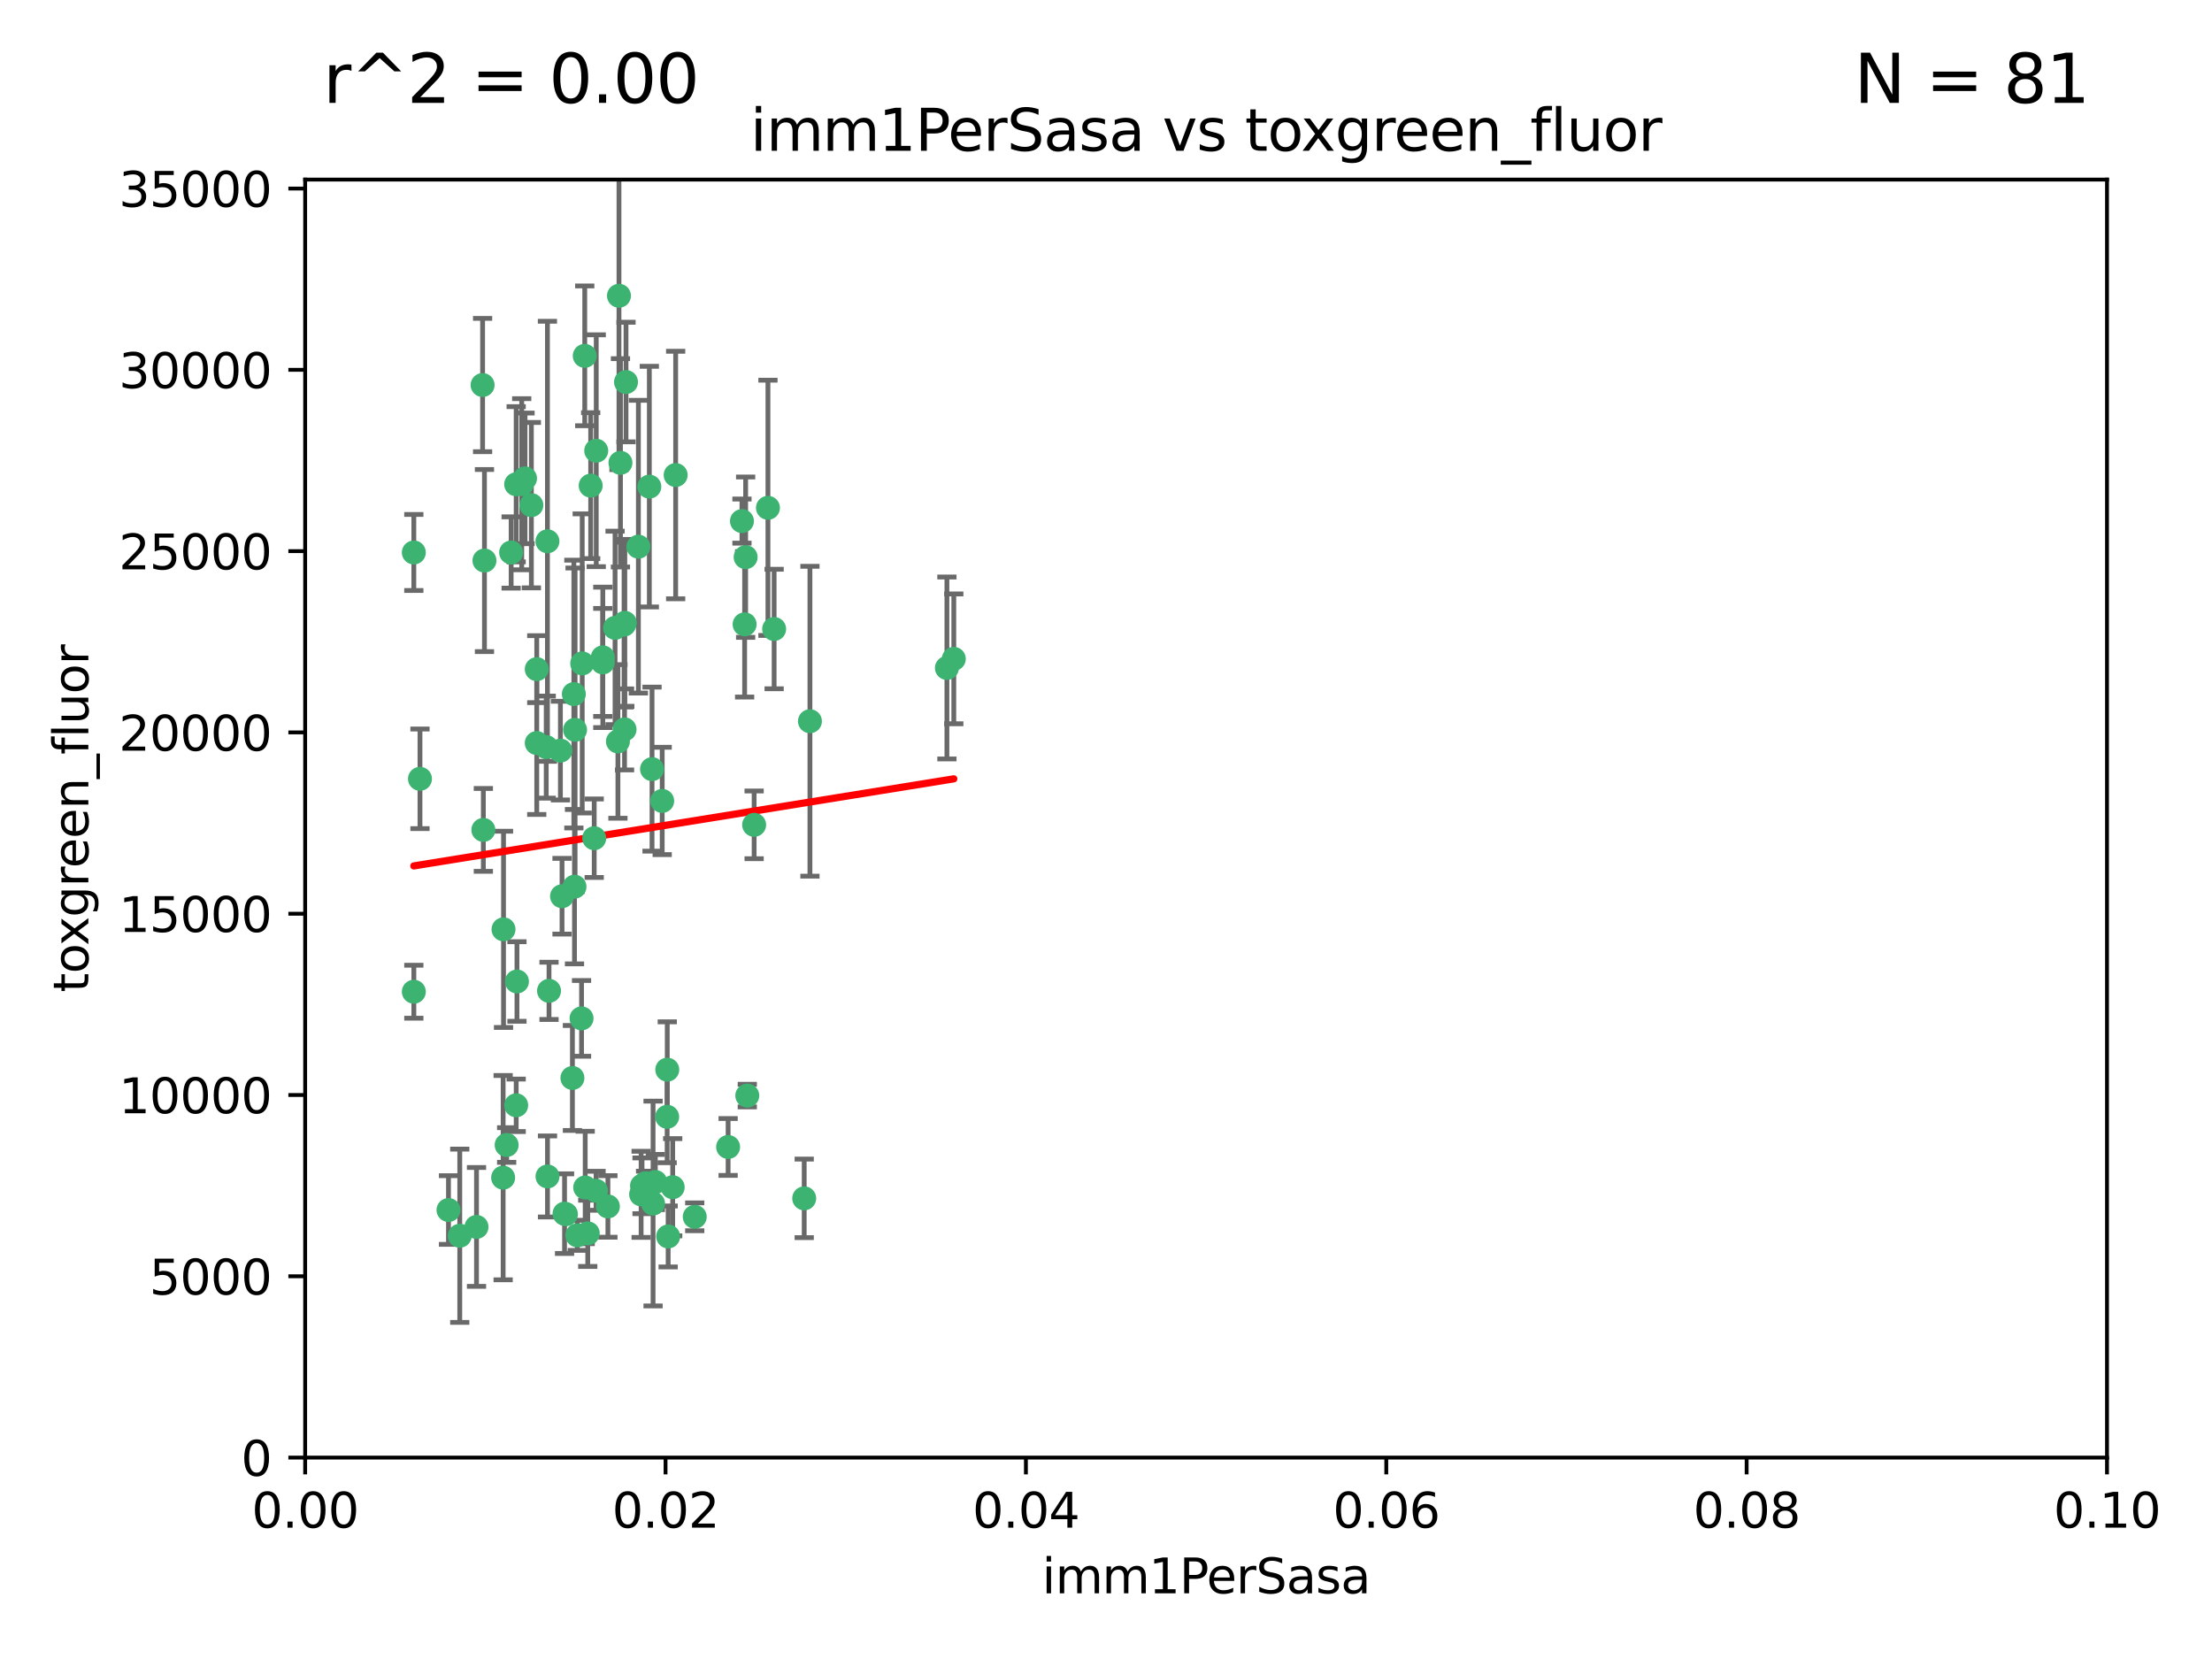 <?xml version="1.0" encoding="utf-8" standalone="no"?>
<!DOCTYPE svg PUBLIC "-//W3C//DTD SVG 1.1//EN"
  "http://www.w3.org/Graphics/SVG/1.1/DTD/svg11.dtd">
<svg xmlns:xlink="http://www.w3.org/1999/xlink" width="460.8pt" height="345.6pt" viewBox="0 0 460.8 345.6" xmlns="http://www.w3.org/2000/svg" version="1.1">
 <defs>
  <style type="text/css">*{stroke-linejoin: round; stroke-linecap: butt}</style>
 </defs>
 <g id="figure_1">
  <g id="patch_1">
   <path d="M 0 345.6 
L 460.8 345.6 
L 460.8 0 
L 0 0 
z
" style="fill: #ffffff"/>
  </g>
  <g id="axes_1">
   <g id="patch_2">
    <path d="M 63.571 303.64 
L 438.93 303.64 
L 438.93 37.411 
L 63.571 37.411 
z
" style="fill: #ffffff"/>
   </g>
   <g id="PathCollection_1">
    <defs>
     <path id="m0d393f18c6" d="M 0 1.118 
C 0.297 1.118 0.581 1 0.791 0.791 
C 1 0.581 1.118 0.297 1.118 0 
C 1.118 -0.297 1 -0.581 0.791 -0.791 
C 0.581 -1 0.297 -1.118 0 -1.118 
C -0.297 -1.118 -0.581 -1 -0.791 -0.791 
C -1 -0.581 -1.118 -0.297 -1.118 0 
C -1.118 0.297 -1 0.581 -0.791 0.791 
C -0.581 1 -0.297 1.118 0 1.118 
z
" style="stroke: #3cb371"/>
    </defs>
    <g clip-path="url(#pb87bfb8bd8)">
     <use xlink:href="#m0d393f18c6" x="108.683" y="100.872" style="fill: #3cb371; stroke: #3cb371"/>
     <use xlink:href="#m0d393f18c6" x="86.211" y="206.592" style="fill: #3cb371; stroke: #3cb371"/>
     <use xlink:href="#m0d393f18c6" x="86.208" y="115.09" style="fill: #3cb371; stroke: #3cb371"/>
     <use xlink:href="#m0d393f18c6" x="135.831" y="160.224" style="fill: #3cb371; stroke: #3cb371"/>
     <use xlink:href="#m0d393f18c6" x="116.743" y="156.366" style="fill: #3cb371; stroke: #3cb371"/>
     <use xlink:href="#m0d393f18c6" x="100.534" y="80.209" style="fill: #3cb371; stroke: #3cb371"/>
     <use xlink:href="#m0d393f18c6" x="100.922" y="116.772" style="fill: #3cb371; stroke: #3cb371"/>
     <use xlink:href="#m0d393f18c6" x="106.479" y="115.091" style="fill: #3cb371; stroke: #3cb371"/>
     <use xlink:href="#m0d393f18c6" x="130.105" y="151.945" style="fill: #3cb371; stroke: #3cb371"/>
     <use xlink:href="#m0d393f18c6" x="107.526" y="100.88" style="fill: #3cb371; stroke: #3cb371"/>
     <use xlink:href="#m0d393f18c6" x="111.816" y="154.79" style="fill: #3cb371; stroke: #3cb371"/>
     <use xlink:href="#m0d393f18c6" x="135.268" y="101.372" style="fill: #3cb371; stroke: #3cb371"/>
     <use xlink:href="#m0d393f18c6" x="155.33" y="116.067" style="fill: #3cb371; stroke: #3cb371"/>
     <use xlink:href="#m0d393f18c6" x="114.041" y="112.761" style="fill: #3cb371; stroke: #3cb371"/>
     <use xlink:href="#m0d393f18c6" x="119.544" y="144.591" style="fill: #3cb371; stroke: #3cb371"/>
     <use xlink:href="#m0d393f18c6" x="121.813" y="74.129" style="fill: #3cb371; stroke: #3cb371"/>
     <use xlink:href="#m0d393f18c6" x="123.051" y="101.166" style="fill: #3cb371; stroke: #3cb371"/>
     <use xlink:href="#m0d393f18c6" x="109.374" y="99.654" style="fill: #3cb371; stroke: #3cb371"/>
     <use xlink:href="#m0d393f18c6" x="128.943" y="61.614" style="fill: #3cb371; stroke: #3cb371"/>
     <use xlink:href="#m0d393f18c6" x="159.978" y="105.788" style="fill: #3cb371; stroke: #3cb371"/>
     <use xlink:href="#m0d393f18c6" x="129.253" y="96.415" style="fill: #3cb371; stroke: #3cb371"/>
     <use xlink:href="#m0d393f18c6" x="161.267" y="131.033" style="fill: #3cb371; stroke: #3cb371"/>
     <use xlink:href="#m0d393f18c6" x="121.287" y="138.203" style="fill: #3cb371; stroke: #3cb371"/>
     <use xlink:href="#m0d393f18c6" x="104.813" y="245.325" style="fill: #3cb371; stroke: #3cb371"/>
     <use xlink:href="#m0d393f18c6" x="130.006" y="130.114" style="fill: #3cb371; stroke: #3cb371"/>
     <use xlink:href="#m0d393f18c6" x="132.989" y="113.883" style="fill: #3cb371; stroke: #3cb371"/>
     <use xlink:href="#m0d393f18c6" x="123.786" y="174.616" style="fill: #3cb371; stroke: #3cb371"/>
     <use xlink:href="#m0d393f18c6" x="125.578" y="136.942" style="fill: #3cb371; stroke: #3cb371"/>
     <use xlink:href="#m0d393f18c6" x="107.693" y="204.462" style="fill: #3cb371; stroke: #3cb371"/>
     <use xlink:href="#m0d393f18c6" x="130.41" y="79.585" style="fill: #3cb371; stroke: #3cb371"/>
     <use xlink:href="#m0d393f18c6" x="105.544" y="238.523" style="fill: #3cb371; stroke: #3cb371"/>
     <use xlink:href="#m0d393f18c6" x="114.371" y="206.41" style="fill: #3cb371; stroke: #3cb371"/>
     <use xlink:href="#m0d393f18c6" x="124.208" y="93.895" style="fill: #3cb371; stroke: #3cb371"/>
     <use xlink:href="#m0d393f18c6" x="140.752" y="98.96" style="fill: #3cb371; stroke: #3cb371"/>
     <use xlink:href="#m0d393f18c6" x="155.12" y="130.059" style="fill: #3cb371; stroke: #3cb371"/>
     <use xlink:href="#m0d393f18c6" x="154.563" y="108.552" style="fill: #3cb371; stroke: #3cb371"/>
     <use xlink:href="#m0d393f18c6" x="119.246" y="224.561" style="fill: #3cb371; stroke: #3cb371"/>
     <use xlink:href="#m0d393f18c6" x="113.789" y="155.635" style="fill: #3cb371; stroke: #3cb371"/>
     <use xlink:href="#m0d393f18c6" x="133.746" y="247.024" style="fill: #3cb371; stroke: #3cb371"/>
     <use xlink:href="#m0d393f18c6" x="197.259" y="139.15" style="fill: #3cb371; stroke: #3cb371"/>
     <use xlink:href="#m0d393f18c6" x="137.946" y="166.847" style="fill: #3cb371; stroke: #3cb371"/>
     <use xlink:href="#m0d393f18c6" x="111.816" y="139.395" style="fill: #3cb371; stroke: #3cb371"/>
     <use xlink:href="#m0d393f18c6" x="93.43" y="252.069" style="fill: #3cb371; stroke: #3cb371"/>
     <use xlink:href="#m0d393f18c6" x="104.893" y="193.597" style="fill: #3cb371; stroke: #3cb371"/>
     <use xlink:href="#m0d393f18c6" x="114.054" y="245.077" style="fill: #3cb371; stroke: #3cb371"/>
     <use xlink:href="#m0d393f18c6" x="117.894" y="252.947" style="fill: #3cb371; stroke: #3cb371"/>
     <use xlink:href="#m0d393f18c6" x="198.694" y="137.251" style="fill: #3cb371; stroke: #3cb371"/>
     <use xlink:href="#m0d393f18c6" x="157.099" y="171.827" style="fill: #3cb371; stroke: #3cb371"/>
     <use xlink:href="#m0d393f18c6" x="120.261" y="257.342" style="fill: #3cb371; stroke: #3cb371"/>
     <use xlink:href="#m0d393f18c6" x="107.532" y="230.255" style="fill: #3cb371; stroke: #3cb371"/>
     <use xlink:href="#m0d393f18c6" x="139.005" y="222.83" style="fill: #3cb371; stroke: #3cb371"/>
     <use xlink:href="#m0d393f18c6" x="168.726" y="150.246" style="fill: #3cb371; stroke: #3cb371"/>
     <use xlink:href="#m0d393f18c6" x="117.606" y="252.825" style="fill: #3cb371; stroke: #3cb371"/>
     <use xlink:href="#m0d393f18c6" x="126.636" y="251.323" style="fill: #3cb371; stroke: #3cb371"/>
     <use xlink:href="#m0d393f18c6" x="133.557" y="248.804" style="fill: #3cb371; stroke: #3cb371"/>
     <use xlink:href="#m0d393f18c6" x="136.046" y="250.721" style="fill: #3cb371; stroke: #3cb371"/>
     <use xlink:href="#m0d393f18c6" x="119.679" y="184.712" style="fill: #3cb371; stroke: #3cb371"/>
     <use xlink:href="#m0d393f18c6" x="128.129" y="130.801" style="fill: #3cb371; stroke: #3cb371"/>
     <use xlink:href="#m0d393f18c6" x="119.799" y="152.035" style="fill: #3cb371; stroke: #3cb371"/>
     <use xlink:href="#m0d393f18c6" x="144.727" y="253.482" style="fill: #3cb371; stroke: #3cb371"/>
     <use xlink:href="#m0d393f18c6" x="125.573" y="137.993" style="fill: #3cb371; stroke: #3cb371"/>
     <use xlink:href="#m0d393f18c6" x="121.147" y="212.147" style="fill: #3cb371; stroke: #3cb371"/>
     <use xlink:href="#m0d393f18c6" x="139.189" y="257.576" style="fill: #3cb371; stroke: #3cb371"/>
     <use xlink:href="#m0d393f18c6" x="117.081" y="186.7" style="fill: #3cb371; stroke: #3cb371"/>
     <use xlink:href="#m0d393f18c6" x="95.777" y="257.429" style="fill: #3cb371; stroke: #3cb371"/>
     <use xlink:href="#m0d393f18c6" x="140.134" y="247.319" style="fill: #3cb371; stroke: #3cb371"/>
     <use xlink:href="#m0d393f18c6" x="124.169" y="248.058" style="fill: #3cb371; stroke: #3cb371"/>
     <use xlink:href="#m0d393f18c6" x="99.265" y="255.591" style="fill: #3cb371; stroke: #3cb371"/>
     <use xlink:href="#m0d393f18c6" x="100.692" y="172.883" style="fill: #3cb371; stroke: #3cb371"/>
     <use xlink:href="#m0d393f18c6" x="122.441" y="256.929" style="fill: #3cb371; stroke: #3cb371"/>
     <use xlink:href="#m0d393f18c6" x="121.908" y="247.376" style="fill: #3cb371; stroke: #3cb371"/>
     <use xlink:href="#m0d393f18c6" x="130.158" y="129.752" style="fill: #3cb371; stroke: #3cb371"/>
     <use xlink:href="#m0d393f18c6" x="155.675" y="228.234" style="fill: #3cb371; stroke: #3cb371"/>
     <use xlink:href="#m0d393f18c6" x="128.726" y="154.457" style="fill: #3cb371; stroke: #3cb371"/>
     <use xlink:href="#m0d393f18c6" x="110.694" y="105.234" style="fill: #3cb371; stroke: #3cb371"/>
     <use xlink:href="#m0d393f18c6" x="151.681" y="238.934" style="fill: #3cb371; stroke: #3cb371"/>
     <use xlink:href="#m0d393f18c6" x="134.486" y="246.485" style="fill: #3cb371; stroke: #3cb371"/>
     <use xlink:href="#m0d393f18c6" x="87.489" y="162.243" style="fill: #3cb371; stroke: #3cb371"/>
     <use xlink:href="#m0d393f18c6" x="138.981" y="232.65" style="fill: #3cb371; stroke: #3cb371"/>
     <use xlink:href="#m0d393f18c6" x="136.517" y="246.235" style="fill: #3cb371; stroke: #3cb371"/>
     <use xlink:href="#m0d393f18c6" x="167.532" y="249.638" style="fill: #3cb371; stroke: #3cb371"/>
    </g>
   </g>
   <g id="matplotlib.axis_1">
    <g id="xtick_1">
     <g id="line2d_1">
      <defs>
       <path id="m16da1b413c" d="M 0 0 
L 0 3.5 
" style="stroke: #000000; stroke-width: 0.8"/>
      </defs>
      <g>
       <use xlink:href="#m16da1b413c" x="63.571" y="303.64" style="stroke: #000000; stroke-width: 0.8"/>
      </g>
     </g>
     <g id="text_1">
      <!-- 0.00 -->
      <g transform="translate(52.438 318.238)scale(0.1 -0.1)">
       <defs>
        <path id="DejaVuSans-30" d="M 2034 4250 
Q 1547 4250 1301 3770 
Q 1056 3291 1056 2328 
Q 1056 1369 1301 889 
Q 1547 409 2034 409 
Q 2525 409 2770 889 
Q 3016 1369 3016 2328 
Q 3016 3291 2770 3770 
Q 2525 4250 2034 4250 
z
M 2034 4750 
Q 2819 4750 3233 4129 
Q 3647 3509 3647 2328 
Q 3647 1150 3233 529 
Q 2819 -91 2034 -91 
Q 1250 -91 836 529 
Q 422 1150 422 2328 
Q 422 3509 836 4129 
Q 1250 4750 2034 4750 
z
" transform="scale(0.016)"/>
        <path id="DejaVuSans-2e" d="M 684 794 
L 1344 794 
L 1344 0 
L 684 0 
L 684 794 
z
" transform="scale(0.016)"/>
       </defs>
       <use xlink:href="#DejaVuSans-30"/>
       <use xlink:href="#DejaVuSans-2e" x="63.623"/>
       <use xlink:href="#DejaVuSans-30" x="95.41"/>
       <use xlink:href="#DejaVuSans-30" x="159.033"/>
      </g>
     </g>
    </g>
    <g id="xtick_2">
     <g id="line2d_2">
      <g>
       <use xlink:href="#m16da1b413c" x="138.643" y="303.64" style="stroke: #000000; stroke-width: 0.8"/>
      </g>
     </g>
     <g id="text_2">
      <!-- 0.02 -->
      <g transform="translate(127.51 318.238)scale(0.1 -0.1)">
       <defs>
        <path id="DejaVuSans-32" d="M 1228 531 
L 3431 531 
L 3431 0 
L 469 0 
L 469 531 
Q 828 903 1448 1529 
Q 2069 2156 2228 2338 
Q 2531 2678 2651 2914 
Q 2772 3150 2772 3378 
Q 2772 3750 2511 3984 
Q 2250 4219 1831 4219 
Q 1534 4219 1204 4116 
Q 875 4013 500 3803 
L 500 4441 
Q 881 4594 1212 4672 
Q 1544 4750 1819 4750 
Q 2544 4750 2975 4387 
Q 3406 4025 3406 3419 
Q 3406 3131 3298 2873 
Q 3191 2616 2906 2266 
Q 2828 2175 2409 1742 
Q 1991 1309 1228 531 
z
" transform="scale(0.016)"/>
       </defs>
       <use xlink:href="#DejaVuSans-30"/>
       <use xlink:href="#DejaVuSans-2e" x="63.623"/>
       <use xlink:href="#DejaVuSans-30" x="95.41"/>
       <use xlink:href="#DejaVuSans-32" x="159.033"/>
      </g>
     </g>
    </g>
    <g id="xtick_3">
     <g id="line2d_3">
      <g>
       <use xlink:href="#m16da1b413c" x="213.715" y="303.64" style="stroke: #000000; stroke-width: 0.8"/>
      </g>
     </g>
     <g id="text_3">
      <!-- 0.04 -->
      <g transform="translate(202.582 318.238)scale(0.1 -0.1)">
       <defs>
        <path id="DejaVuSans-34" d="M 2419 4116 
L 825 1625 
L 2419 1625 
L 2419 4116 
z
M 2253 4666 
L 3047 4666 
L 3047 1625 
L 3713 1625 
L 3713 1100 
L 3047 1100 
L 3047 0 
L 2419 0 
L 2419 1100 
L 313 1100 
L 313 1709 
L 2253 4666 
z
" transform="scale(0.016)"/>
       </defs>
       <use xlink:href="#DejaVuSans-30"/>
       <use xlink:href="#DejaVuSans-2e" x="63.623"/>
       <use xlink:href="#DejaVuSans-30" x="95.41"/>
       <use xlink:href="#DejaVuSans-34" x="159.033"/>
      </g>
     </g>
    </g>
    <g id="xtick_4">
     <g id="line2d_4">
      <g>
       <use xlink:href="#m16da1b413c" x="288.786" y="303.64" style="stroke: #000000; stroke-width: 0.8"/>
      </g>
     </g>
     <g id="text_4">
      <!-- 0.06 -->
      <g transform="translate(277.654 318.238)scale(0.1 -0.1)">
       <defs>
        <path id="DejaVuSans-36" d="M 2113 2584 
Q 1688 2584 1439 2293 
Q 1191 2003 1191 1497 
Q 1191 994 1439 701 
Q 1688 409 2113 409 
Q 2538 409 2786 701 
Q 3034 994 3034 1497 
Q 3034 2003 2786 2293 
Q 2538 2584 2113 2584 
z
M 3366 4563 
L 3366 3988 
Q 3128 4100 2886 4159 
Q 2644 4219 2406 4219 
Q 1781 4219 1451 3797 
Q 1122 3375 1075 2522 
Q 1259 2794 1537 2939 
Q 1816 3084 2150 3084 
Q 2853 3084 3261 2657 
Q 3669 2231 3669 1497 
Q 3669 778 3244 343 
Q 2819 -91 2113 -91 
Q 1303 -91 875 529 
Q 447 1150 447 2328 
Q 447 3434 972 4092 
Q 1497 4750 2381 4750 
Q 2619 4750 2861 4703 
Q 3103 4656 3366 4563 
z
" transform="scale(0.016)"/>
       </defs>
       <use xlink:href="#DejaVuSans-30"/>
       <use xlink:href="#DejaVuSans-2e" x="63.623"/>
       <use xlink:href="#DejaVuSans-30" x="95.41"/>
       <use xlink:href="#DejaVuSans-36" x="159.033"/>
      </g>
     </g>
    </g>
    <g id="xtick_5">
     <g id="line2d_5">
      <g>
       <use xlink:href="#m16da1b413c" x="363.858" y="303.64" style="stroke: #000000; stroke-width: 0.8"/>
      </g>
     </g>
     <g id="text_5">
      <!-- 0.08 -->
      <g transform="translate(352.725 318.238)scale(0.1 -0.1)">
       <defs>
        <path id="DejaVuSans-38" d="M 2034 2216 
Q 1584 2216 1326 1975 
Q 1069 1734 1069 1313 
Q 1069 891 1326 650 
Q 1584 409 2034 409 
Q 2484 409 2743 651 
Q 3003 894 3003 1313 
Q 3003 1734 2745 1975 
Q 2488 2216 2034 2216 
z
M 1403 2484 
Q 997 2584 770 2862 
Q 544 3141 544 3541 
Q 544 4100 942 4425 
Q 1341 4750 2034 4750 
Q 2731 4750 3128 4425 
Q 3525 4100 3525 3541 
Q 3525 3141 3298 2862 
Q 3072 2584 2669 2484 
Q 3125 2378 3379 2068 
Q 3634 1759 3634 1313 
Q 3634 634 3220 271 
Q 2806 -91 2034 -91 
Q 1263 -91 848 271 
Q 434 634 434 1313 
Q 434 1759 690 2068 
Q 947 2378 1403 2484 
z
M 1172 3481 
Q 1172 3119 1398 2916 
Q 1625 2713 2034 2713 
Q 2441 2713 2670 2916 
Q 2900 3119 2900 3481 
Q 2900 3844 2670 4047 
Q 2441 4250 2034 4250 
Q 1625 4250 1398 4047 
Q 1172 3844 1172 3481 
z
" transform="scale(0.016)"/>
       </defs>
       <use xlink:href="#DejaVuSans-30"/>
       <use xlink:href="#DejaVuSans-2e" x="63.623"/>
       <use xlink:href="#DejaVuSans-30" x="95.41"/>
       <use xlink:href="#DejaVuSans-38" x="159.033"/>
      </g>
     </g>
    </g>
    <g id="xtick_6">
     <g id="line2d_6">
      <g>
       <use xlink:href="#m16da1b413c" x="438.93" y="303.64" style="stroke: #000000; stroke-width: 0.8"/>
      </g>
     </g>
     <g id="text_6">
      <!-- 0.10 -->
      <g transform="translate(427.797 318.238)scale(0.1 -0.1)">
       <defs>
        <path id="DejaVuSans-31" d="M 794 531 
L 1825 531 
L 1825 4091 
L 703 3866 
L 703 4441 
L 1819 4666 
L 2450 4666 
L 2450 531 
L 3481 531 
L 3481 0 
L 794 0 
L 794 531 
z
" transform="scale(0.016)"/>
       </defs>
       <use xlink:href="#DejaVuSans-30"/>
       <use xlink:href="#DejaVuSans-2e" x="63.623"/>
       <use xlink:href="#DejaVuSans-31" x="95.41"/>
       <use xlink:href="#DejaVuSans-30" x="159.033"/>
      </g>
     </g>
    </g>
    <g id="text_7">
     <!-- imm1PerSasa -->
     <g transform="translate(217.067 331.917)scale(0.1 -0.1)">
      <defs>
       <path id="DejaVuSans-69" d="M 603 3500 
L 1178 3500 
L 1178 0 
L 603 0 
L 603 3500 
z
M 603 4863 
L 1178 4863 
L 1178 4134 
L 603 4134 
L 603 4863 
z
" transform="scale(0.016)"/>
       <path id="DejaVuSans-6d" d="M 3328 2828 
Q 3544 3216 3844 3400 
Q 4144 3584 4550 3584 
Q 5097 3584 5394 3201 
Q 5691 2819 5691 2113 
L 5691 0 
L 5113 0 
L 5113 2094 
Q 5113 2597 4934 2840 
Q 4756 3084 4391 3084 
Q 3944 3084 3684 2787 
Q 3425 2491 3425 1978 
L 3425 0 
L 2847 0 
L 2847 2094 
Q 2847 2600 2669 2842 
Q 2491 3084 2119 3084 
Q 1678 3084 1418 2786 
Q 1159 2488 1159 1978 
L 1159 0 
L 581 0 
L 581 3500 
L 1159 3500 
L 1159 2956 
Q 1356 3278 1631 3431 
Q 1906 3584 2284 3584 
Q 2666 3584 2933 3390 
Q 3200 3197 3328 2828 
z
" transform="scale(0.016)"/>
       <path id="DejaVuSans-50" d="M 1259 4147 
L 1259 2394 
L 2053 2394 
Q 2494 2394 2734 2622 
Q 2975 2850 2975 3272 
Q 2975 3691 2734 3919 
Q 2494 4147 2053 4147 
L 1259 4147 
z
M 628 4666 
L 2053 4666 
Q 2838 4666 3239 4311 
Q 3641 3956 3641 3272 
Q 3641 2581 3239 2228 
Q 2838 1875 2053 1875 
L 1259 1875 
L 1259 0 
L 628 0 
L 628 4666 
z
" transform="scale(0.016)"/>
       <path id="DejaVuSans-65" d="M 3597 1894 
L 3597 1613 
L 953 1613 
Q 991 1019 1311 708 
Q 1631 397 2203 397 
Q 2534 397 2845 478 
Q 3156 559 3463 722 
L 3463 178 
Q 3153 47 2828 -22 
Q 2503 -91 2169 -91 
Q 1331 -91 842 396 
Q 353 884 353 1716 
Q 353 2575 817 3079 
Q 1281 3584 2069 3584 
Q 2775 3584 3186 3129 
Q 3597 2675 3597 1894 
z
M 3022 2063 
Q 3016 2534 2758 2815 
Q 2500 3097 2075 3097 
Q 1594 3097 1305 2825 
Q 1016 2553 972 2059 
L 3022 2063 
z
" transform="scale(0.016)"/>
       <path id="DejaVuSans-72" d="M 2631 2963 
Q 2534 3019 2420 3045 
Q 2306 3072 2169 3072 
Q 1681 3072 1420 2755 
Q 1159 2438 1159 1844 
L 1159 0 
L 581 0 
L 581 3500 
L 1159 3500 
L 1159 2956 
Q 1341 3275 1631 3429 
Q 1922 3584 2338 3584 
Q 2397 3584 2469 3576 
Q 2541 3569 2628 3553 
L 2631 2963 
z
" transform="scale(0.016)"/>
       <path id="DejaVuSans-53" d="M 3425 4513 
L 3425 3897 
Q 3066 4069 2747 4153 
Q 2428 4238 2131 4238 
Q 1616 4238 1336 4038 
Q 1056 3838 1056 3469 
Q 1056 3159 1242 3001 
Q 1428 2844 1947 2747 
L 2328 2669 
Q 3034 2534 3370 2195 
Q 3706 1856 3706 1288 
Q 3706 609 3251 259 
Q 2797 -91 1919 -91 
Q 1588 -91 1214 -16 
Q 841 59 441 206 
L 441 856 
Q 825 641 1194 531 
Q 1563 422 1919 422 
Q 2459 422 2753 634 
Q 3047 847 3047 1241 
Q 3047 1584 2836 1778 
Q 2625 1972 2144 2069 
L 1759 2144 
Q 1053 2284 737 2584 
Q 422 2884 422 3419 
Q 422 4038 858 4394 
Q 1294 4750 2059 4750 
Q 2388 4750 2728 4690 
Q 3069 4631 3425 4513 
z
" transform="scale(0.016)"/>
       <path id="DejaVuSans-61" d="M 2194 1759 
Q 1497 1759 1228 1600 
Q 959 1441 959 1056 
Q 959 750 1161 570 
Q 1363 391 1709 391 
Q 2188 391 2477 730 
Q 2766 1069 2766 1631 
L 2766 1759 
L 2194 1759 
z
M 3341 1997 
L 3341 0 
L 2766 0 
L 2766 531 
Q 2569 213 2275 61 
Q 1981 -91 1556 -91 
Q 1019 -91 701 211 
Q 384 513 384 1019 
Q 384 1609 779 1909 
Q 1175 2209 1959 2209 
L 2766 2209 
L 2766 2266 
Q 2766 2663 2505 2880 
Q 2244 3097 1772 3097 
Q 1472 3097 1187 3025 
Q 903 2953 641 2809 
L 641 3341 
Q 956 3463 1253 3523 
Q 1550 3584 1831 3584 
Q 2591 3584 2966 3190 
Q 3341 2797 3341 1997 
z
" transform="scale(0.016)"/>
       <path id="DejaVuSans-73" d="M 2834 3397 
L 2834 2853 
Q 2591 2978 2328 3040 
Q 2066 3103 1784 3103 
Q 1356 3103 1142 2972 
Q 928 2841 928 2578 
Q 928 2378 1081 2264 
Q 1234 2150 1697 2047 
L 1894 2003 
Q 2506 1872 2764 1633 
Q 3022 1394 3022 966 
Q 3022 478 2636 193 
Q 2250 -91 1575 -91 
Q 1294 -91 989 -36 
Q 684 19 347 128 
L 347 722 
Q 666 556 975 473 
Q 1284 391 1588 391 
Q 1994 391 2212 530 
Q 2431 669 2431 922 
Q 2431 1156 2273 1281 
Q 2116 1406 1581 1522 
L 1381 1569 
Q 847 1681 609 1914 
Q 372 2147 372 2553 
Q 372 3047 722 3315 
Q 1072 3584 1716 3584 
Q 2034 3584 2315 3537 
Q 2597 3491 2834 3397 
z
" transform="scale(0.016)"/>
      </defs>
      <use xlink:href="#DejaVuSans-69"/>
      <use xlink:href="#DejaVuSans-6d" x="27.783"/>
      <use xlink:href="#DejaVuSans-6d" x="125.195"/>
      <use xlink:href="#DejaVuSans-31" x="222.607"/>
      <use xlink:href="#DejaVuSans-50" x="286.23"/>
      <use xlink:href="#DejaVuSans-65" x="342.908"/>
      <use xlink:href="#DejaVuSans-72" x="404.432"/>
      <use xlink:href="#DejaVuSans-53" x="445.545"/>
      <use xlink:href="#DejaVuSans-61" x="509.021"/>
      <use xlink:href="#DejaVuSans-73" x="570.301"/>
      <use xlink:href="#DejaVuSans-61" x="622.4"/>
     </g>
    </g>
   </g>
   <g id="matplotlib.axis_2">
    <g id="ytick_1">
     <g id="line2d_7">
      <defs>
       <path id="m74b442382d" d="M 0 0 
L -3.5 0 
" style="stroke: #000000; stroke-width: 0.8"/>
      </defs>
      <g>
       <use xlink:href="#m74b442382d" x="63.571" y="303.64" style="stroke: #000000; stroke-width: 0.8"/>
      </g>
     </g>
     <g id="text_8">
      <!-- 0 -->
      <g transform="translate(50.209 307.439)scale(0.1 -0.1)">
       <use xlink:href="#DejaVuSans-30"/>
      </g>
     </g>
    </g>
    <g id="ytick_2">
     <g id="line2d_8">
      <g>
       <use xlink:href="#m74b442382d" x="63.571" y="265.874" style="stroke: #000000; stroke-width: 0.8"/>
      </g>
     </g>
     <g id="text_9">
      <!-- 5000 -->
      <g transform="translate(31.121 269.673)scale(0.1 -0.1)">
       <defs>
        <path id="DejaVuSans-35" d="M 691 4666 
L 3169 4666 
L 3169 4134 
L 1269 4134 
L 1269 2991 
Q 1406 3038 1543 3061 
Q 1681 3084 1819 3084 
Q 2600 3084 3056 2656 
Q 3513 2228 3513 1497 
Q 3513 744 3044 326 
Q 2575 -91 1722 -91 
Q 1428 -91 1123 -41 
Q 819 9 494 109 
L 494 744 
Q 775 591 1075 516 
Q 1375 441 1709 441 
Q 2250 441 2565 725 
Q 2881 1009 2881 1497 
Q 2881 1984 2565 2268 
Q 2250 2553 1709 2553 
Q 1456 2553 1204 2497 
Q 953 2441 691 2322 
L 691 4666 
z
" transform="scale(0.016)"/>
       </defs>
       <use xlink:href="#DejaVuSans-35"/>
       <use xlink:href="#DejaVuSans-30" x="63.623"/>
       <use xlink:href="#DejaVuSans-30" x="127.246"/>
       <use xlink:href="#DejaVuSans-30" x="190.869"/>
      </g>
     </g>
    </g>
    <g id="ytick_3">
     <g id="line2d_9">
      <g>
       <use xlink:href="#m74b442382d" x="63.571" y="228.108" style="stroke: #000000; stroke-width: 0.8"/>
      </g>
     </g>
     <g id="text_10">
      <!-- 10000 -->
      <g transform="translate(24.759 231.907)scale(0.1 -0.1)">
       <use xlink:href="#DejaVuSans-31"/>
       <use xlink:href="#DejaVuSans-30" x="63.623"/>
       <use xlink:href="#DejaVuSans-30" x="127.246"/>
       <use xlink:href="#DejaVuSans-30" x="190.869"/>
       <use xlink:href="#DejaVuSans-30" x="254.492"/>
      </g>
     </g>
    </g>
    <g id="ytick_4">
     <g id="line2d_10">
      <g>
       <use xlink:href="#m74b442382d" x="63.571" y="190.342" style="stroke: #000000; stroke-width: 0.8"/>
      </g>
     </g>
     <g id="text_11">
      <!-- 15000 -->
      <g transform="translate(24.759 194.141)scale(0.1 -0.1)">
       <use xlink:href="#DejaVuSans-31"/>
       <use xlink:href="#DejaVuSans-35" x="63.623"/>
       <use xlink:href="#DejaVuSans-30" x="127.246"/>
       <use xlink:href="#DejaVuSans-30" x="190.869"/>
       <use xlink:href="#DejaVuSans-30" x="254.492"/>
      </g>
     </g>
    </g>
    <g id="ytick_5">
     <g id="line2d_11">
      <g>
       <use xlink:href="#m74b442382d" x="63.571" y="152.576" style="stroke: #000000; stroke-width: 0.8"/>
      </g>
     </g>
     <g id="text_12">
      <!-- 20000 -->
      <g transform="translate(24.759 156.375)scale(0.1 -0.1)">
       <use xlink:href="#DejaVuSans-32"/>
       <use xlink:href="#DejaVuSans-30" x="63.623"/>
       <use xlink:href="#DejaVuSans-30" x="127.246"/>
       <use xlink:href="#DejaVuSans-30" x="190.869"/>
       <use xlink:href="#DejaVuSans-30" x="254.492"/>
      </g>
     </g>
    </g>
    <g id="ytick_6">
     <g id="line2d_12">
      <g>
       <use xlink:href="#m74b442382d" x="63.571" y="114.81" style="stroke: #000000; stroke-width: 0.8"/>
      </g>
     </g>
     <g id="text_13">
      <!-- 25000 -->
      <g transform="translate(24.759 118.609)scale(0.1 -0.1)">
       <use xlink:href="#DejaVuSans-32"/>
       <use xlink:href="#DejaVuSans-35" x="63.623"/>
       <use xlink:href="#DejaVuSans-30" x="127.246"/>
       <use xlink:href="#DejaVuSans-30" x="190.869"/>
       <use xlink:href="#DejaVuSans-30" x="254.492"/>
      </g>
     </g>
    </g>
    <g id="ytick_7">
     <g id="line2d_13">
      <g>
       <use xlink:href="#m74b442382d" x="63.571" y="77.044" style="stroke: #000000; stroke-width: 0.8"/>
      </g>
     </g>
     <g id="text_14">
      <!-- 30000 -->
      <g transform="translate(24.759 80.844)scale(0.1 -0.1)">
       <defs>
        <path id="DejaVuSans-33" d="M 2597 2516 
Q 3050 2419 3304 2112 
Q 3559 1806 3559 1356 
Q 3559 666 3084 287 
Q 2609 -91 1734 -91 
Q 1441 -91 1130 -33 
Q 819 25 488 141 
L 488 750 
Q 750 597 1062 519 
Q 1375 441 1716 441 
Q 2309 441 2620 675 
Q 2931 909 2931 1356 
Q 2931 1769 2642 2001 
Q 2353 2234 1838 2234 
L 1294 2234 
L 1294 2753 
L 1863 2753 
Q 2328 2753 2575 2939 
Q 2822 3125 2822 3475 
Q 2822 3834 2567 4026 
Q 2313 4219 1838 4219 
Q 1578 4219 1281 4162 
Q 984 4106 628 3988 
L 628 4550 
Q 988 4650 1302 4700 
Q 1616 4750 1894 4750 
Q 2613 4750 3031 4423 
Q 3450 4097 3450 3541 
Q 3450 3153 3228 2886 
Q 3006 2619 2597 2516 
z
" transform="scale(0.016)"/>
       </defs>
       <use xlink:href="#DejaVuSans-33"/>
       <use xlink:href="#DejaVuSans-30" x="63.623"/>
       <use xlink:href="#DejaVuSans-30" x="127.246"/>
       <use xlink:href="#DejaVuSans-30" x="190.869"/>
       <use xlink:href="#DejaVuSans-30" x="254.492"/>
      </g>
     </g>
    </g>
    <g id="ytick_8">
     <g id="line2d_14">
      <g>
       <use xlink:href="#m74b442382d" x="63.571" y="39.278" style="stroke: #000000; stroke-width: 0.8"/>
      </g>
     </g>
     <g id="text_15">
      <!-- 35000 -->
      <g transform="translate(24.759 43.078)scale(0.1 -0.1)">
       <use xlink:href="#DejaVuSans-33"/>
       <use xlink:href="#DejaVuSans-35" x="63.623"/>
       <use xlink:href="#DejaVuSans-30" x="127.246"/>
       <use xlink:href="#DejaVuSans-30" x="190.869"/>
       <use xlink:href="#DejaVuSans-30" x="254.492"/>
      </g>
     </g>
    </g>
    <g id="text_16">
     <!-- toxgreen_fluor -->
     <g transform="translate(18.401 206.72)rotate(-90)scale(0.1 -0.1)">
      <defs>
       <path id="DejaVuSans-74" d="M 1172 4494 
L 1172 3500 
L 2356 3500 
L 2356 3053 
L 1172 3053 
L 1172 1153 
Q 1172 725 1289 603 
Q 1406 481 1766 481 
L 2356 481 
L 2356 0 
L 1766 0 
Q 1100 0 847 248 
Q 594 497 594 1153 
L 594 3053 
L 172 3053 
L 172 3500 
L 594 3500 
L 594 4494 
L 1172 4494 
z
" transform="scale(0.016)"/>
       <path id="DejaVuSans-6f" d="M 1959 3097 
Q 1497 3097 1228 2736 
Q 959 2375 959 1747 
Q 959 1119 1226 758 
Q 1494 397 1959 397 
Q 2419 397 2687 759 
Q 2956 1122 2956 1747 
Q 2956 2369 2687 2733 
Q 2419 3097 1959 3097 
z
M 1959 3584 
Q 2709 3584 3137 3096 
Q 3566 2609 3566 1747 
Q 3566 888 3137 398 
Q 2709 -91 1959 -91 
Q 1206 -91 779 398 
Q 353 888 353 1747 
Q 353 2609 779 3096 
Q 1206 3584 1959 3584 
z
" transform="scale(0.016)"/>
       <path id="DejaVuSans-78" d="M 3513 3500 
L 2247 1797 
L 3578 0 
L 2900 0 
L 1881 1375 
L 863 0 
L 184 0 
L 1544 1831 
L 300 3500 
L 978 3500 
L 1906 2253 
L 2834 3500 
L 3513 3500 
z
" transform="scale(0.016)"/>
       <path id="DejaVuSans-67" d="M 2906 1791 
Q 2906 2416 2648 2759 
Q 2391 3103 1925 3103 
Q 1463 3103 1205 2759 
Q 947 2416 947 1791 
Q 947 1169 1205 825 
Q 1463 481 1925 481 
Q 2391 481 2648 825 
Q 2906 1169 2906 1791 
z
M 3481 434 
Q 3481 -459 3084 -895 
Q 2688 -1331 1869 -1331 
Q 1566 -1331 1297 -1286 
Q 1028 -1241 775 -1147 
L 775 -588 
Q 1028 -725 1275 -790 
Q 1522 -856 1778 -856 
Q 2344 -856 2625 -561 
Q 2906 -266 2906 331 
L 2906 616 
Q 2728 306 2450 153 
Q 2172 0 1784 0 
Q 1141 0 747 490 
Q 353 981 353 1791 
Q 353 2603 747 3093 
Q 1141 3584 1784 3584 
Q 2172 3584 2450 3431 
Q 2728 3278 2906 2969 
L 2906 3500 
L 3481 3500 
L 3481 434 
z
" transform="scale(0.016)"/>
       <path id="DejaVuSans-6e" d="M 3513 2113 
L 3513 0 
L 2938 0 
L 2938 2094 
Q 2938 2591 2744 2837 
Q 2550 3084 2163 3084 
Q 1697 3084 1428 2787 
Q 1159 2491 1159 1978 
L 1159 0 
L 581 0 
L 581 3500 
L 1159 3500 
L 1159 2956 
Q 1366 3272 1645 3428 
Q 1925 3584 2291 3584 
Q 2894 3584 3203 3211 
Q 3513 2838 3513 2113 
z
" transform="scale(0.016)"/>
       <path id="DejaVuSans-5f" d="M 3263 -1063 
L 3263 -1509 
L -63 -1509 
L -63 -1063 
L 3263 -1063 
z
" transform="scale(0.016)"/>
       <path id="DejaVuSans-66" d="M 2375 4863 
L 2375 4384 
L 1825 4384 
Q 1516 4384 1395 4259 
Q 1275 4134 1275 3809 
L 1275 3500 
L 2222 3500 
L 2222 3053 
L 1275 3053 
L 1275 0 
L 697 0 
L 697 3053 
L 147 3053 
L 147 3500 
L 697 3500 
L 697 3744 
Q 697 4328 969 4595 
Q 1241 4863 1831 4863 
L 2375 4863 
z
" transform="scale(0.016)"/>
       <path id="DejaVuSans-6c" d="M 603 4863 
L 1178 4863 
L 1178 0 
L 603 0 
L 603 4863 
z
" transform="scale(0.016)"/>
       <path id="DejaVuSans-75" d="M 544 1381 
L 544 3500 
L 1119 3500 
L 1119 1403 
Q 1119 906 1312 657 
Q 1506 409 1894 409 
Q 2359 409 2629 706 
Q 2900 1003 2900 1516 
L 2900 3500 
L 3475 3500 
L 3475 0 
L 2900 0 
L 2900 538 
Q 2691 219 2414 64 
Q 2138 -91 1772 -91 
Q 1169 -91 856 284 
Q 544 659 544 1381 
z
M 1991 3584 
L 1991 3584 
z
" transform="scale(0.016)"/>
      </defs>
      <use xlink:href="#DejaVuSans-74"/>
      <use xlink:href="#DejaVuSans-6f" x="39.209"/>
      <use xlink:href="#DejaVuSans-78" x="97.266"/>
      <use xlink:href="#DejaVuSans-67" x="156.445"/>
      <use xlink:href="#DejaVuSans-72" x="219.922"/>
      <use xlink:href="#DejaVuSans-65" x="258.785"/>
      <use xlink:href="#DejaVuSans-65" x="320.309"/>
      <use xlink:href="#DejaVuSans-6e" x="381.832"/>
      <use xlink:href="#DejaVuSans-5f" x="445.211"/>
      <use xlink:href="#DejaVuSans-66" x="495.211"/>
      <use xlink:href="#DejaVuSans-6c" x="530.416"/>
      <use xlink:href="#DejaVuSans-75" x="558.199"/>
      <use xlink:href="#DejaVuSans-6f" x="621.578"/>
      <use xlink:href="#DejaVuSans-72" x="682.76"/>
     </g>
    </g>
   </g>
   <g id="LineCollection_1">
    <path d="M 108.683 118.692 
L 108.683 83.052 
" clip-path="url(#pb87bfb8bd8)" style="fill: none; stroke: #696969"/>
    <path d="M 86.211 212.112 
L 86.211 201.073 
" clip-path="url(#pb87bfb8bd8)" style="fill: none; stroke: #696969"/>
    <path d="M 86.208 123.008 
L 86.208 107.171 
" clip-path="url(#pb87bfb8bd8)" style="fill: none; stroke: #696969"/>
    <path d="M 135.831 177.314 
L 135.831 143.135 
" clip-path="url(#pb87bfb8bd8)" style="fill: none; stroke: #696969"/>
    <path d="M 116.743 166.65 
L 116.743 146.083 
" clip-path="url(#pb87bfb8bd8)" style="fill: none; stroke: #696969"/>
    <path d="M 100.534 94.094 
L 100.534 66.324 
" clip-path="url(#pb87bfb8bd8)" style="fill: none; stroke: #696969"/>
    <path d="M 100.922 135.741 
L 100.922 97.804 
" clip-path="url(#pb87bfb8bd8)" style="fill: none; stroke: #696969"/>
    <path d="M 106.479 122.516 
L 106.479 107.666 
" clip-path="url(#pb87bfb8bd8)" style="fill: none; stroke: #696969"/>
    <path d="M 130.105 160.385 
L 130.105 143.505 
" clip-path="url(#pb87bfb8bd8)" style="fill: none; stroke: #696969"/>
    <path d="M 107.526 117.048 
L 107.526 84.711 
" clip-path="url(#pb87bfb8bd8)" style="fill: none; stroke: #696969"/>
    <path d="M 111.816 169.67 
L 111.816 139.91 
" clip-path="url(#pb87bfb8bd8)" style="fill: none; stroke: #696969"/>
    <path d="M 135.268 126.436 
L 135.268 76.309 
" clip-path="url(#pb87bfb8bd8)" style="fill: none; stroke: #696969"/>
    <path d="M 155.33 132.771 
L 155.33 99.364 
" clip-path="url(#pb87bfb8bd8)" style="fill: none; stroke: #696969"/>
    <path d="M 114.041 158.597 
L 114.041 66.926 
" clip-path="url(#pb87bfb8bd8)" style="fill: none; stroke: #696969"/>
    <path d="M 119.544 172.484 
L 119.544 116.697 
" clip-path="url(#pb87bfb8bd8)" style="fill: none; stroke: #696969"/>
    <path d="M 121.813 88.692 
L 121.813 59.566 
" clip-path="url(#pb87bfb8bd8)" style="fill: none; stroke: #696969"/>
    <path d="M 123.051 116.358 
L 123.051 85.973 
" clip-path="url(#pb87bfb8bd8)" style="fill: none; stroke: #696969"/>
    <path d="M 109.374 113.257 
L 109.374 86.051 
" clip-path="url(#pb87bfb8bd8)" style="fill: none; stroke: #696969"/>
    <path d="M 128.943 97.825 
L 128.943 25.402 
" clip-path="url(#pb87bfb8bd8)" style="fill: none; stroke: #696969"/>
    <path d="M 159.978 132.373 
L 159.978 79.202 
" clip-path="url(#pb87bfb8bd8)" style="fill: none; stroke: #696969"/>
    <path d="M 129.253 118.115 
L 129.253 74.714 
" clip-path="url(#pb87bfb8bd8)" style="fill: none; stroke: #696969"/>
    <path d="M 161.267 143.479 
L 161.267 118.586 
" clip-path="url(#pb87bfb8bd8)" style="fill: none; stroke: #696969"/>
    <path d="M 121.287 169.362 
L 121.287 107.043 
" clip-path="url(#pb87bfb8bd8)" style="fill: none; stroke: #696969"/>
    <path d="M 104.813 266.605 
L 104.813 224.045 
" clip-path="url(#pb87bfb8bd8)" style="fill: none; stroke: #696969"/>
    <path d="M 130.006 147.286 
L 130.006 112.943 
" clip-path="url(#pb87bfb8bd8)" style="fill: none; stroke: #696969"/>
    <path d="M 132.989 144.378 
L 132.989 83.389 
" clip-path="url(#pb87bfb8bd8)" style="fill: none; stroke: #696969"/>
    <path d="M 123.786 182.79 
L 123.786 166.441 
" clip-path="url(#pb87bfb8bd8)" style="fill: none; stroke: #696969"/>
    <path d="M 125.578 151.57 
L 125.578 122.315 
" clip-path="url(#pb87bfb8bd8)" style="fill: none; stroke: #696969"/>
    <path d="M 107.693 212.746 
L 107.693 196.178 
" clip-path="url(#pb87bfb8bd8)" style="fill: none; stroke: #696969"/>
    <path d="M 130.41 92.04 
L 130.41 67.13 
" clip-path="url(#pb87bfb8bd8)" style="fill: none; stroke: #696969"/>
    <path d="M 105.544 242.133 
L 105.544 234.912 
" clip-path="url(#pb87bfb8bd8)" style="fill: none; stroke: #696969"/>
    <path d="M 114.371 212.375 
L 114.371 200.445 
" clip-path="url(#pb87bfb8bd8)" style="fill: none; stroke: #696969"/>
    <path d="M 124.208 118.044 
L 124.208 69.747 
" clip-path="url(#pb87bfb8bd8)" style="fill: none; stroke: #696969"/>
    <path d="M 140.752 124.744 
L 140.752 73.175 
" clip-path="url(#pb87bfb8bd8)" style="fill: none; stroke: #696969"/>
    <path d="M 155.12 145.209 
L 155.12 114.909 
" clip-path="url(#pb87bfb8bd8)" style="fill: none; stroke: #696969"/>
    <path d="M 154.563 113.148 
L 154.563 103.957 
" clip-path="url(#pb87bfb8bd8)" style="fill: none; stroke: #696969"/>
    <path d="M 119.246 235.496 
L 119.246 213.627 
" clip-path="url(#pb87bfb8bd8)" style="fill: none; stroke: #696969"/>
    <path d="M 113.789 166.268 
L 113.789 145.002 
" clip-path="url(#pb87bfb8bd8)" style="fill: none; stroke: #696969"/>
    <path d="M 133.746 252.829 
L 133.746 241.22 
" clip-path="url(#pb87bfb8bd8)" style="fill: none; stroke: #696969"/>
    <path d="M 197.259 158.1 
L 197.259 120.201 
" clip-path="url(#pb87bfb8bd8)" style="fill: none; stroke: #696969"/>
    <path d="M 137.946 178.027 
L 137.946 155.668 
" clip-path="url(#pb87bfb8bd8)" style="fill: none; stroke: #696969"/>
    <path d="M 111.816 146.369 
L 111.816 132.42 
" clip-path="url(#pb87bfb8bd8)" style="fill: none; stroke: #696969"/>
    <path d="M 93.43 259.223 
L 93.43 244.915 
" clip-path="url(#pb87bfb8bd8)" style="fill: none; stroke: #696969"/>
    <path d="M 104.893 214.035 
L 104.893 173.16 
" clip-path="url(#pb87bfb8bd8)" style="fill: none; stroke: #696969"/>
    <path d="M 114.054 253.52 
L 114.054 236.635 
" clip-path="url(#pb87bfb8bd8)" style="fill: none; stroke: #696969"/>
    <path d="M 117.894 253.886 
L 117.894 252.007 
" clip-path="url(#pb87bfb8bd8)" style="fill: none; stroke: #696969"/>
    <path d="M 198.694 150.773 
L 198.694 123.729 
" clip-path="url(#pb87bfb8bd8)" style="fill: none; stroke: #696969"/>
    <path d="M 157.099 178.879 
L 157.099 164.775 
" clip-path="url(#pb87bfb8bd8)" style="fill: none; stroke: #696969"/>
    <path d="M 120.261 260.473 
L 120.261 254.211 
" clip-path="url(#pb87bfb8bd8)" style="fill: none; stroke: #696969"/>
    <path d="M 107.532 235.721 
L 107.532 224.789 
" clip-path="url(#pb87bfb8bd8)" style="fill: none; stroke: #696969"/>
    <path d="M 139.005 232.795 
L 139.005 212.864 
" clip-path="url(#pb87bfb8bd8)" style="fill: none; stroke: #696969"/>
    <path d="M 168.726 182.519 
L 168.726 117.972 
" clip-path="url(#pb87bfb8bd8)" style="fill: none; stroke: #696969"/>
    <path d="M 117.606 261.12 
L 117.606 244.53 
" clip-path="url(#pb87bfb8bd8)" style="fill: none; stroke: #696969"/>
    <path d="M 126.636 257.736 
L 126.636 244.91 
" clip-path="url(#pb87bfb8bd8)" style="fill: none; stroke: #696969"/>
    <path d="M 133.557 257.775 
L 133.557 239.834 
" clip-path="url(#pb87bfb8bd8)" style="fill: none; stroke: #696969"/>
    <path d="M 136.046 272.052 
L 136.046 229.39 
" clip-path="url(#pb87bfb8bd8)" style="fill: none; stroke: #696969"/>
    <path d="M 119.679 200.794 
L 119.679 168.63 
" clip-path="url(#pb87bfb8bd8)" style="fill: none; stroke: #696969"/>
    <path d="M 128.129 150.951 
L 128.129 110.652 
" clip-path="url(#pb87bfb8bd8)" style="fill: none; stroke: #696969"/>
    <path d="M 119.799 185.743 
L 119.799 118.327 
" clip-path="url(#pb87bfb8bd8)" style="fill: none; stroke: #696969"/>
    <path d="M 144.727 256.385 
L 144.727 250.58 
" clip-path="url(#pb87bfb8bd8)" style="fill: none; stroke: #696969"/>
    <path d="M 125.573 149.246 
L 125.573 126.741 
" clip-path="url(#pb87bfb8bd8)" style="fill: none; stroke: #696969"/>
    <path d="M 121.147 220.035 
L 121.147 204.259 
" clip-path="url(#pb87bfb8bd8)" style="fill: none; stroke: #696969"/>
    <path d="M 139.189 263.925 
L 139.189 251.227 
" clip-path="url(#pb87bfb8bd8)" style="fill: none; stroke: #696969"/>
    <path d="M 117.081 194.587 
L 117.081 178.814 
" clip-path="url(#pb87bfb8bd8)" style="fill: none; stroke: #696969"/>
    <path d="M 95.777 275.478 
L 95.777 239.381 
" clip-path="url(#pb87bfb8bd8)" style="fill: none; stroke: #696969"/>
    <path d="M 140.134 257.444 
L 140.134 237.194 
" clip-path="url(#pb87bfb8bd8)" style="fill: none; stroke: #696969"/>
    <path d="M 124.169 252.121 
L 124.169 243.994 
" clip-path="url(#pb87bfb8bd8)" style="fill: none; stroke: #696969"/>
    <path d="M 99.265 267.968 
L 99.265 243.214 
" clip-path="url(#pb87bfb8bd8)" style="fill: none; stroke: #696969"/>
    <path d="M 100.692 181.512 
L 100.692 164.255 
" clip-path="url(#pb87bfb8bd8)" style="fill: none; stroke: #696969"/>
    <path d="M 122.441 263.824 
L 122.441 250.034 
" clip-path="url(#pb87bfb8bd8)" style="fill: none; stroke: #696969"/>
    <path d="M 121.908 259.089 
L 121.908 235.664 
" clip-path="url(#pb87bfb8bd8)" style="fill: none; stroke: #696969"/>
    <path d="M 130.158 147.136 
L 130.158 112.367 
" clip-path="url(#pb87bfb8bd8)" style="fill: none; stroke: #696969"/>
    <path d="M 155.675 230.592 
L 155.675 225.876 
" clip-path="url(#pb87bfb8bd8)" style="fill: none; stroke: #696969"/>
    <path d="M 128.726 170.456 
L 128.726 138.458 
" clip-path="url(#pb87bfb8bd8)" style="fill: none; stroke: #696969"/>
    <path d="M 110.694 122.461 
L 110.694 88.007 
" clip-path="url(#pb87bfb8bd8)" style="fill: none; stroke: #696969"/>
    <path d="M 151.681 244.856 
L 151.681 233.012 
" clip-path="url(#pb87bfb8bd8)" style="fill: none; stroke: #696969"/>
    <path d="M 134.486 248.986 
L 134.486 243.983 
" clip-path="url(#pb87bfb8bd8)" style="fill: none; stroke: #696969"/>
    <path d="M 87.489 172.618 
L 87.489 151.867 
" clip-path="url(#pb87bfb8bd8)" style="fill: none; stroke: #696969"/>
    <path d="M 138.981 242.215 
L 138.981 223.086 
" clip-path="url(#pb87bfb8bd8)" style="fill: none; stroke: #696969"/>
    <path d="M 136.517 251.981 
L 136.517 240.488 
" clip-path="url(#pb87bfb8bd8)" style="fill: none; stroke: #696969"/>
    <path d="M 167.532 257.818 
L 167.532 241.459 
" clip-path="url(#pb87bfb8bd8)" style="fill: none; stroke: #696969"/>
   </g>
   <g id="line2d_15">
    <defs>
     <path id="m1e838332e6" d="M 2 0 
L -2 -0 
" style="stroke: #696969"/>
    </defs>
    <g clip-path="url(#pb87bfb8bd8)">
     <use xlink:href="#m1e838332e6" x="108.683" y="118.692" style="fill: #696969; stroke: #696969"/>
     <use xlink:href="#m1e838332e6" x="86.211" y="212.112" style="fill: #696969; stroke: #696969"/>
     <use xlink:href="#m1e838332e6" x="86.208" y="123.008" style="fill: #696969; stroke: #696969"/>
     <use xlink:href="#m1e838332e6" x="135.831" y="177.314" style="fill: #696969; stroke: #696969"/>
     <use xlink:href="#m1e838332e6" x="116.743" y="166.65" style="fill: #696969; stroke: #696969"/>
     <use xlink:href="#m1e838332e6" x="100.534" y="94.094" style="fill: #696969; stroke: #696969"/>
     <use xlink:href="#m1e838332e6" x="100.922" y="135.741" style="fill: #696969; stroke: #696969"/>
     <use xlink:href="#m1e838332e6" x="106.479" y="122.516" style="fill: #696969; stroke: #696969"/>
     <use xlink:href="#m1e838332e6" x="130.105" y="160.385" style="fill: #696969; stroke: #696969"/>
     <use xlink:href="#m1e838332e6" x="107.526" y="117.048" style="fill: #696969; stroke: #696969"/>
     <use xlink:href="#m1e838332e6" x="111.816" y="169.67" style="fill: #696969; stroke: #696969"/>
     <use xlink:href="#m1e838332e6" x="135.268" y="126.436" style="fill: #696969; stroke: #696969"/>
     <use xlink:href="#m1e838332e6" x="155.33" y="132.771" style="fill: #696969; stroke: #696969"/>
     <use xlink:href="#m1e838332e6" x="114.041" y="158.597" style="fill: #696969; stroke: #696969"/>
     <use xlink:href="#m1e838332e6" x="119.544" y="172.484" style="fill: #696969; stroke: #696969"/>
     <use xlink:href="#m1e838332e6" x="121.813" y="88.692" style="fill: #696969; stroke: #696969"/>
     <use xlink:href="#m1e838332e6" x="123.051" y="116.358" style="fill: #696969; stroke: #696969"/>
     <use xlink:href="#m1e838332e6" x="109.374" y="113.257" style="fill: #696969; stroke: #696969"/>
     <use xlink:href="#m1e838332e6" x="128.943" y="97.825" style="fill: #696969; stroke: #696969"/>
     <use xlink:href="#m1e838332e6" x="159.978" y="132.373" style="fill: #696969; stroke: #696969"/>
     <use xlink:href="#m1e838332e6" x="129.253" y="118.115" style="fill: #696969; stroke: #696969"/>
     <use xlink:href="#m1e838332e6" x="161.267" y="143.479" style="fill: #696969; stroke: #696969"/>
     <use xlink:href="#m1e838332e6" x="121.287" y="169.362" style="fill: #696969; stroke: #696969"/>
     <use xlink:href="#m1e838332e6" x="104.813" y="266.605" style="fill: #696969; stroke: #696969"/>
     <use xlink:href="#m1e838332e6" x="130.006" y="147.286" style="fill: #696969; stroke: #696969"/>
     <use xlink:href="#m1e838332e6" x="132.989" y="144.378" style="fill: #696969; stroke: #696969"/>
     <use xlink:href="#m1e838332e6" x="123.786" y="182.79" style="fill: #696969; stroke: #696969"/>
     <use xlink:href="#m1e838332e6" x="125.578" y="151.57" style="fill: #696969; stroke: #696969"/>
     <use xlink:href="#m1e838332e6" x="107.693" y="212.746" style="fill: #696969; stroke: #696969"/>
     <use xlink:href="#m1e838332e6" x="130.41" y="92.04" style="fill: #696969; stroke: #696969"/>
     <use xlink:href="#m1e838332e6" x="105.544" y="242.133" style="fill: #696969; stroke: #696969"/>
     <use xlink:href="#m1e838332e6" x="114.371" y="212.375" style="fill: #696969; stroke: #696969"/>
     <use xlink:href="#m1e838332e6" x="124.208" y="118.044" style="fill: #696969; stroke: #696969"/>
     <use xlink:href="#m1e838332e6" x="140.752" y="124.744" style="fill: #696969; stroke: #696969"/>
     <use xlink:href="#m1e838332e6" x="155.12" y="145.209" style="fill: #696969; stroke: #696969"/>
     <use xlink:href="#m1e838332e6" x="154.563" y="113.148" style="fill: #696969; stroke: #696969"/>
     <use xlink:href="#m1e838332e6" x="119.246" y="235.496" style="fill: #696969; stroke: #696969"/>
     <use xlink:href="#m1e838332e6" x="113.789" y="166.268" style="fill: #696969; stroke: #696969"/>
     <use xlink:href="#m1e838332e6" x="133.746" y="252.829" style="fill: #696969; stroke: #696969"/>
     <use xlink:href="#m1e838332e6" x="197.259" y="158.1" style="fill: #696969; stroke: #696969"/>
     <use xlink:href="#m1e838332e6" x="137.946" y="178.027" style="fill: #696969; stroke: #696969"/>
     <use xlink:href="#m1e838332e6" x="111.816" y="146.369" style="fill: #696969; stroke: #696969"/>
     <use xlink:href="#m1e838332e6" x="93.43" y="259.223" style="fill: #696969; stroke: #696969"/>
     <use xlink:href="#m1e838332e6" x="104.893" y="214.035" style="fill: #696969; stroke: #696969"/>
     <use xlink:href="#m1e838332e6" x="114.054" y="253.52" style="fill: #696969; stroke: #696969"/>
     <use xlink:href="#m1e838332e6" x="117.894" y="253.886" style="fill: #696969; stroke: #696969"/>
     <use xlink:href="#m1e838332e6" x="198.694" y="150.773" style="fill: #696969; stroke: #696969"/>
     <use xlink:href="#m1e838332e6" x="157.099" y="178.879" style="fill: #696969; stroke: #696969"/>
     <use xlink:href="#m1e838332e6" x="120.261" y="260.473" style="fill: #696969; stroke: #696969"/>
     <use xlink:href="#m1e838332e6" x="107.532" y="235.721" style="fill: #696969; stroke: #696969"/>
     <use xlink:href="#m1e838332e6" x="139.005" y="232.795" style="fill: #696969; stroke: #696969"/>
     <use xlink:href="#m1e838332e6" x="168.726" y="182.519" style="fill: #696969; stroke: #696969"/>
     <use xlink:href="#m1e838332e6" x="117.606" y="261.12" style="fill: #696969; stroke: #696969"/>
     <use xlink:href="#m1e838332e6" x="126.636" y="257.736" style="fill: #696969; stroke: #696969"/>
     <use xlink:href="#m1e838332e6" x="133.557" y="257.775" style="fill: #696969; stroke: #696969"/>
     <use xlink:href="#m1e838332e6" x="136.046" y="272.052" style="fill: #696969; stroke: #696969"/>
     <use xlink:href="#m1e838332e6" x="119.679" y="200.794" style="fill: #696969; stroke: #696969"/>
     <use xlink:href="#m1e838332e6" x="128.129" y="150.951" style="fill: #696969; stroke: #696969"/>
     <use xlink:href="#m1e838332e6" x="119.799" y="185.743" style="fill: #696969; stroke: #696969"/>
     <use xlink:href="#m1e838332e6" x="144.727" y="256.385" style="fill: #696969; stroke: #696969"/>
     <use xlink:href="#m1e838332e6" x="125.573" y="149.246" style="fill: #696969; stroke: #696969"/>
     <use xlink:href="#m1e838332e6" x="121.147" y="220.035" style="fill: #696969; stroke: #696969"/>
     <use xlink:href="#m1e838332e6" x="139.189" y="263.925" style="fill: #696969; stroke: #696969"/>
     <use xlink:href="#m1e838332e6" x="117.081" y="194.587" style="fill: #696969; stroke: #696969"/>
     <use xlink:href="#m1e838332e6" x="95.777" y="275.478" style="fill: #696969; stroke: #696969"/>
     <use xlink:href="#m1e838332e6" x="140.134" y="257.444" style="fill: #696969; stroke: #696969"/>
     <use xlink:href="#m1e838332e6" x="124.169" y="252.121" style="fill: #696969; stroke: #696969"/>
     <use xlink:href="#m1e838332e6" x="99.265" y="267.968" style="fill: #696969; stroke: #696969"/>
     <use xlink:href="#m1e838332e6" x="100.692" y="181.512" style="fill: #696969; stroke: #696969"/>
     <use xlink:href="#m1e838332e6" x="122.441" y="263.824" style="fill: #696969; stroke: #696969"/>
     <use xlink:href="#m1e838332e6" x="121.908" y="259.089" style="fill: #696969; stroke: #696969"/>
     <use xlink:href="#m1e838332e6" x="130.158" y="147.136" style="fill: #696969; stroke: #696969"/>
     <use xlink:href="#m1e838332e6" x="155.675" y="230.592" style="fill: #696969; stroke: #696969"/>
     <use xlink:href="#m1e838332e6" x="128.726" y="170.456" style="fill: #696969; stroke: #696969"/>
     <use xlink:href="#m1e838332e6" x="110.694" y="122.461" style="fill: #696969; stroke: #696969"/>
     <use xlink:href="#m1e838332e6" x="151.681" y="244.856" style="fill: #696969; stroke: #696969"/>
     <use xlink:href="#m1e838332e6" x="134.486" y="248.986" style="fill: #696969; stroke: #696969"/>
     <use xlink:href="#m1e838332e6" x="87.489" y="172.618" style="fill: #696969; stroke: #696969"/>
     <use xlink:href="#m1e838332e6" x="138.981" y="242.215" style="fill: #696969; stroke: #696969"/>
     <use xlink:href="#m1e838332e6" x="136.517" y="251.981" style="fill: #696969; stroke: #696969"/>
     <use xlink:href="#m1e838332e6" x="167.532" y="257.818" style="fill: #696969; stroke: #696969"/>
    </g>
   </g>
   <g id="line2d_16">
    <g clip-path="url(#pb87bfb8bd8)">
     <use xlink:href="#m1e838332e6" x="108.683" y="83.052" style="fill: #696969; stroke: #696969"/>
     <use xlink:href="#m1e838332e6" x="86.211" y="201.073" style="fill: #696969; stroke: #696969"/>
     <use xlink:href="#m1e838332e6" x="86.208" y="107.171" style="fill: #696969; stroke: #696969"/>
     <use xlink:href="#m1e838332e6" x="135.831" y="143.135" style="fill: #696969; stroke: #696969"/>
     <use xlink:href="#m1e838332e6" x="116.743" y="146.083" style="fill: #696969; stroke: #696969"/>
     <use xlink:href="#m1e838332e6" x="100.534" y="66.324" style="fill: #696969; stroke: #696969"/>
     <use xlink:href="#m1e838332e6" x="100.922" y="97.804" style="fill: #696969; stroke: #696969"/>
     <use xlink:href="#m1e838332e6" x="106.479" y="107.666" style="fill: #696969; stroke: #696969"/>
     <use xlink:href="#m1e838332e6" x="130.105" y="143.505" style="fill: #696969; stroke: #696969"/>
     <use xlink:href="#m1e838332e6" x="107.526" y="84.711" style="fill: #696969; stroke: #696969"/>
     <use xlink:href="#m1e838332e6" x="111.816" y="139.91" style="fill: #696969; stroke: #696969"/>
     <use xlink:href="#m1e838332e6" x="135.268" y="76.309" style="fill: #696969; stroke: #696969"/>
     <use xlink:href="#m1e838332e6" x="155.33" y="99.364" style="fill: #696969; stroke: #696969"/>
     <use xlink:href="#m1e838332e6" x="114.041" y="66.926" style="fill: #696969; stroke: #696969"/>
     <use xlink:href="#m1e838332e6" x="119.544" y="116.697" style="fill: #696969; stroke: #696969"/>
     <use xlink:href="#m1e838332e6" x="121.813" y="59.566" style="fill: #696969; stroke: #696969"/>
     <use xlink:href="#m1e838332e6" x="123.051" y="85.973" style="fill: #696969; stroke: #696969"/>
     <use xlink:href="#m1e838332e6" x="109.374" y="86.051" style="fill: #696969; stroke: #696969"/>
     <use xlink:href="#m1e838332e6" x="128.943" y="25.402" style="fill: #696969; stroke: #696969"/>
     <use xlink:href="#m1e838332e6" x="159.978" y="79.202" style="fill: #696969; stroke: #696969"/>
     <use xlink:href="#m1e838332e6" x="129.253" y="74.714" style="fill: #696969; stroke: #696969"/>
     <use xlink:href="#m1e838332e6" x="161.267" y="118.586" style="fill: #696969; stroke: #696969"/>
     <use xlink:href="#m1e838332e6" x="121.287" y="107.043" style="fill: #696969; stroke: #696969"/>
     <use xlink:href="#m1e838332e6" x="104.813" y="224.045" style="fill: #696969; stroke: #696969"/>
     <use xlink:href="#m1e838332e6" x="130.006" y="112.943" style="fill: #696969; stroke: #696969"/>
     <use xlink:href="#m1e838332e6" x="132.989" y="83.389" style="fill: #696969; stroke: #696969"/>
     <use xlink:href="#m1e838332e6" x="123.786" y="166.441" style="fill: #696969; stroke: #696969"/>
     <use xlink:href="#m1e838332e6" x="125.578" y="122.315" style="fill: #696969; stroke: #696969"/>
     <use xlink:href="#m1e838332e6" x="107.693" y="196.178" style="fill: #696969; stroke: #696969"/>
     <use xlink:href="#m1e838332e6" x="130.41" y="67.13" style="fill: #696969; stroke: #696969"/>
     <use xlink:href="#m1e838332e6" x="105.544" y="234.912" style="fill: #696969; stroke: #696969"/>
     <use xlink:href="#m1e838332e6" x="114.371" y="200.445" style="fill: #696969; stroke: #696969"/>
     <use xlink:href="#m1e838332e6" x="124.208" y="69.747" style="fill: #696969; stroke: #696969"/>
     <use xlink:href="#m1e838332e6" x="140.752" y="73.175" style="fill: #696969; stroke: #696969"/>
     <use xlink:href="#m1e838332e6" x="155.12" y="114.909" style="fill: #696969; stroke: #696969"/>
     <use xlink:href="#m1e838332e6" x="154.563" y="103.957" style="fill: #696969; stroke: #696969"/>
     <use xlink:href="#m1e838332e6" x="119.246" y="213.627" style="fill: #696969; stroke: #696969"/>
     <use xlink:href="#m1e838332e6" x="113.789" y="145.002" style="fill: #696969; stroke: #696969"/>
     <use xlink:href="#m1e838332e6" x="133.746" y="241.22" style="fill: #696969; stroke: #696969"/>
     <use xlink:href="#m1e838332e6" x="197.259" y="120.201" style="fill: #696969; stroke: #696969"/>
     <use xlink:href="#m1e838332e6" x="137.946" y="155.668" style="fill: #696969; stroke: #696969"/>
     <use xlink:href="#m1e838332e6" x="111.816" y="132.42" style="fill: #696969; stroke: #696969"/>
     <use xlink:href="#m1e838332e6" x="93.43" y="244.915" style="fill: #696969; stroke: #696969"/>
     <use xlink:href="#m1e838332e6" x="104.893" y="173.16" style="fill: #696969; stroke: #696969"/>
     <use xlink:href="#m1e838332e6" x="114.054" y="236.635" style="fill: #696969; stroke: #696969"/>
     <use xlink:href="#m1e838332e6" x="117.894" y="252.007" style="fill: #696969; stroke: #696969"/>
     <use xlink:href="#m1e838332e6" x="198.694" y="123.729" style="fill: #696969; stroke: #696969"/>
     <use xlink:href="#m1e838332e6" x="157.099" y="164.775" style="fill: #696969; stroke: #696969"/>
     <use xlink:href="#m1e838332e6" x="120.261" y="254.211" style="fill: #696969; stroke: #696969"/>
     <use xlink:href="#m1e838332e6" x="107.532" y="224.789" style="fill: #696969; stroke: #696969"/>
     <use xlink:href="#m1e838332e6" x="139.005" y="212.864" style="fill: #696969; stroke: #696969"/>
     <use xlink:href="#m1e838332e6" x="168.726" y="117.972" style="fill: #696969; stroke: #696969"/>
     <use xlink:href="#m1e838332e6" x="117.606" y="244.53" style="fill: #696969; stroke: #696969"/>
     <use xlink:href="#m1e838332e6" x="126.636" y="244.91" style="fill: #696969; stroke: #696969"/>
     <use xlink:href="#m1e838332e6" x="133.557" y="239.834" style="fill: #696969; stroke: #696969"/>
     <use xlink:href="#m1e838332e6" x="136.046" y="229.39" style="fill: #696969; stroke: #696969"/>
     <use xlink:href="#m1e838332e6" x="119.679" y="168.63" style="fill: #696969; stroke: #696969"/>
     <use xlink:href="#m1e838332e6" x="128.129" y="110.652" style="fill: #696969; stroke: #696969"/>
     <use xlink:href="#m1e838332e6" x="119.799" y="118.327" style="fill: #696969; stroke: #696969"/>
     <use xlink:href="#m1e838332e6" x="144.727" y="250.58" style="fill: #696969; stroke: #696969"/>
     <use xlink:href="#m1e838332e6" x="125.573" y="126.741" style="fill: #696969; stroke: #696969"/>
     <use xlink:href="#m1e838332e6" x="121.147" y="204.259" style="fill: #696969; stroke: #696969"/>
     <use xlink:href="#m1e838332e6" x="139.189" y="251.227" style="fill: #696969; stroke: #696969"/>
     <use xlink:href="#m1e838332e6" x="117.081" y="178.814" style="fill: #696969; stroke: #696969"/>
     <use xlink:href="#m1e838332e6" x="95.777" y="239.381" style="fill: #696969; stroke: #696969"/>
     <use xlink:href="#m1e838332e6" x="140.134" y="237.194" style="fill: #696969; stroke: #696969"/>
     <use xlink:href="#m1e838332e6" x="124.169" y="243.994" style="fill: #696969; stroke: #696969"/>
     <use xlink:href="#m1e838332e6" x="99.265" y="243.214" style="fill: #696969; stroke: #696969"/>
     <use xlink:href="#m1e838332e6" x="100.692" y="164.255" style="fill: #696969; stroke: #696969"/>
     <use xlink:href="#m1e838332e6" x="122.441" y="250.034" style="fill: #696969; stroke: #696969"/>
     <use xlink:href="#m1e838332e6" x="121.908" y="235.664" style="fill: #696969; stroke: #696969"/>
     <use xlink:href="#m1e838332e6" x="130.158" y="112.367" style="fill: #696969; stroke: #696969"/>
     <use xlink:href="#m1e838332e6" x="155.675" y="225.876" style="fill: #696969; stroke: #696969"/>
     <use xlink:href="#m1e838332e6" x="128.726" y="138.458" style="fill: #696969; stroke: #696969"/>
     <use xlink:href="#m1e838332e6" x="110.694" y="88.007" style="fill: #696969; stroke: #696969"/>
     <use xlink:href="#m1e838332e6" x="151.681" y="233.012" style="fill: #696969; stroke: #696969"/>
     <use xlink:href="#m1e838332e6" x="134.486" y="243.983" style="fill: #696969; stroke: #696969"/>
     <use xlink:href="#m1e838332e6" x="87.489" y="151.867" style="fill: #696969; stroke: #696969"/>
     <use xlink:href="#m1e838332e6" x="138.981" y="223.086" style="fill: #696969; stroke: #696969"/>
     <use xlink:href="#m1e838332e6" x="136.517" y="240.488" style="fill: #696969; stroke: #696969"/>
     <use xlink:href="#m1e838332e6" x="167.532" y="241.459" style="fill: #696969; stroke: #696969"/>
    </g>
   </g>
   <g id="line2d_17">
    <path d="M 108.683 176.763 
L 86.211 180.387 
L 86.208 180.388 
L 135.831 172.385 
L 116.743 175.463 
L 100.534 178.077 
L 100.922 178.015 
L 106.479 177.119 
L 130.105 173.308 
L 107.526 176.95 
L 111.816 176.258 
L 135.268 172.476 
L 155.33 169.24 
L 114.041 175.899 
L 119.544 175.011 
L 121.813 174.645 
L 123.051 174.446 
L 109.374 176.652 
L 128.943 173.496 
L 159.978 168.49 
L 129.253 173.446 
L 161.267 168.283 
L 121.287 174.73 
L 104.813 177.387 
L 130.006 173.324 
L 132.989 172.843 
L 123.786 174.327 
L 125.578 174.038 
L 107.693 176.923 
L 130.41 173.259 
L 105.544 177.269 
L 114.371 175.846 
L 124.208 174.259 
L 140.752 171.591 
L 155.12 169.274 
L 154.563 169.364 
L 119.246 175.06 
L 113.789 175.94 
L 133.746 172.721 
L 197.259 162.478 
L 137.946 172.044 
L 111.816 176.258 
L 93.43 179.223 
L 104.893 177.374 
L 114.054 175.897 
L 117.894 175.278 
L 198.694 162.246 
L 157.099 168.955 
L 120.261 174.896 
L 107.532 176.949 
L 139.005 171.873 
L 168.726 167.08 
L 117.606 175.324 
L 126.636 173.868 
L 133.557 172.752 
L 136.046 172.35 
L 119.679 174.99 
L 128.129 173.627 
L 119.799 174.97 
L 144.727 170.95 
L 125.573 174.039 
L 121.147 174.753 
L 139.189 171.843 
L 117.081 175.409 
L 95.777 178.845 
L 140.134 171.691 
L 124.169 174.266 
L 99.265 178.282 
L 100.692 178.052 
L 122.441 174.544 
L 121.908 174.63 
L 130.158 173.3 
L 155.675 169.184 
L 128.726 173.531 
L 110.694 176.439 
L 151.681 169.829 
L 134.486 172.602 
L 87.489 180.181 
L 138.981 171.877 
L 136.517 172.274 
L 167.532 167.272 
" clip-path="url(#pb87bfb8bd8)" style="fill: none; stroke: #ff0000; stroke-width: 1.5; stroke-linecap: square"/>
   </g>
   <g id="line2d_18">
    <defs>
     <path id="m579437cb96" d="M 0 2 
C 0.53 2 1.039 1.789 1.414 1.414 
C 1.789 1.039 2 0.53 2 0 
C 2 -0.53 1.789 -1.039 1.414 -1.414 
C 1.039 -1.789 0.53 -2 0 -2 
C -0.53 -2 -1.039 -1.789 -1.414 -1.414 
C -1.789 -1.039 -2 -0.53 -2 0 
C -2 0.53 -1.789 1.039 -1.414 1.414 
C -1.039 1.789 -0.53 2 0 2 
z
" style="stroke: #3cb371"/>
    </defs>
    <g clip-path="url(#pb87bfb8bd8)">
     <use xlink:href="#m579437cb96" x="108.683" y="100.872" style="fill: #3cb371; stroke: #3cb371"/>
     <use xlink:href="#m579437cb96" x="86.211" y="206.592" style="fill: #3cb371; stroke: #3cb371"/>
     <use xlink:href="#m579437cb96" x="86.208" y="115.09" style="fill: #3cb371; stroke: #3cb371"/>
     <use xlink:href="#m579437cb96" x="135.831" y="160.224" style="fill: #3cb371; stroke: #3cb371"/>
     <use xlink:href="#m579437cb96" x="116.743" y="156.366" style="fill: #3cb371; stroke: #3cb371"/>
     <use xlink:href="#m579437cb96" x="100.534" y="80.209" style="fill: #3cb371; stroke: #3cb371"/>
     <use xlink:href="#m579437cb96" x="100.922" y="116.772" style="fill: #3cb371; stroke: #3cb371"/>
     <use xlink:href="#m579437cb96" x="106.479" y="115.091" style="fill: #3cb371; stroke: #3cb371"/>
     <use xlink:href="#m579437cb96" x="130.105" y="151.945" style="fill: #3cb371; stroke: #3cb371"/>
     <use xlink:href="#m579437cb96" x="107.526" y="100.88" style="fill: #3cb371; stroke: #3cb371"/>
     <use xlink:href="#m579437cb96" x="111.816" y="154.79" style="fill: #3cb371; stroke: #3cb371"/>
     <use xlink:href="#m579437cb96" x="135.268" y="101.372" style="fill: #3cb371; stroke: #3cb371"/>
     <use xlink:href="#m579437cb96" x="155.33" y="116.067" style="fill: #3cb371; stroke: #3cb371"/>
     <use xlink:href="#m579437cb96" x="114.041" y="112.761" style="fill: #3cb371; stroke: #3cb371"/>
     <use xlink:href="#m579437cb96" x="119.544" y="144.591" style="fill: #3cb371; stroke: #3cb371"/>
     <use xlink:href="#m579437cb96" x="121.813" y="74.129" style="fill: #3cb371; stroke: #3cb371"/>
     <use xlink:href="#m579437cb96" x="123.051" y="101.166" style="fill: #3cb371; stroke: #3cb371"/>
     <use xlink:href="#m579437cb96" x="109.374" y="99.654" style="fill: #3cb371; stroke: #3cb371"/>
     <use xlink:href="#m579437cb96" x="128.943" y="61.614" style="fill: #3cb371; stroke: #3cb371"/>
     <use xlink:href="#m579437cb96" x="159.978" y="105.788" style="fill: #3cb371; stroke: #3cb371"/>
     <use xlink:href="#m579437cb96" x="129.253" y="96.415" style="fill: #3cb371; stroke: #3cb371"/>
     <use xlink:href="#m579437cb96" x="161.267" y="131.033" style="fill: #3cb371; stroke: #3cb371"/>
     <use xlink:href="#m579437cb96" x="121.287" y="138.203" style="fill: #3cb371; stroke: #3cb371"/>
     <use xlink:href="#m579437cb96" x="104.813" y="245.325" style="fill: #3cb371; stroke: #3cb371"/>
     <use xlink:href="#m579437cb96" x="130.006" y="130.114" style="fill: #3cb371; stroke: #3cb371"/>
     <use xlink:href="#m579437cb96" x="132.989" y="113.883" style="fill: #3cb371; stroke: #3cb371"/>
     <use xlink:href="#m579437cb96" x="123.786" y="174.616" style="fill: #3cb371; stroke: #3cb371"/>
     <use xlink:href="#m579437cb96" x="125.578" y="136.942" style="fill: #3cb371; stroke: #3cb371"/>
     <use xlink:href="#m579437cb96" x="107.693" y="204.462" style="fill: #3cb371; stroke: #3cb371"/>
     <use xlink:href="#m579437cb96" x="130.41" y="79.585" style="fill: #3cb371; stroke: #3cb371"/>
     <use xlink:href="#m579437cb96" x="105.544" y="238.523" style="fill: #3cb371; stroke: #3cb371"/>
     <use xlink:href="#m579437cb96" x="114.371" y="206.41" style="fill: #3cb371; stroke: #3cb371"/>
     <use xlink:href="#m579437cb96" x="124.208" y="93.895" style="fill: #3cb371; stroke: #3cb371"/>
     <use xlink:href="#m579437cb96" x="140.752" y="98.96" style="fill: #3cb371; stroke: #3cb371"/>
     <use xlink:href="#m579437cb96" x="155.12" y="130.059" style="fill: #3cb371; stroke: #3cb371"/>
     <use xlink:href="#m579437cb96" x="154.563" y="108.552" style="fill: #3cb371; stroke: #3cb371"/>
     <use xlink:href="#m579437cb96" x="119.246" y="224.561" style="fill: #3cb371; stroke: #3cb371"/>
     <use xlink:href="#m579437cb96" x="113.789" y="155.635" style="fill: #3cb371; stroke: #3cb371"/>
     <use xlink:href="#m579437cb96" x="133.746" y="247.024" style="fill: #3cb371; stroke: #3cb371"/>
     <use xlink:href="#m579437cb96" x="197.259" y="139.15" style="fill: #3cb371; stroke: #3cb371"/>
     <use xlink:href="#m579437cb96" x="137.946" y="166.847" style="fill: #3cb371; stroke: #3cb371"/>
     <use xlink:href="#m579437cb96" x="111.816" y="139.395" style="fill: #3cb371; stroke: #3cb371"/>
     <use xlink:href="#m579437cb96" x="93.43" y="252.069" style="fill: #3cb371; stroke: #3cb371"/>
     <use xlink:href="#m579437cb96" x="104.893" y="193.597" style="fill: #3cb371; stroke: #3cb371"/>
     <use xlink:href="#m579437cb96" x="114.054" y="245.077" style="fill: #3cb371; stroke: #3cb371"/>
     <use xlink:href="#m579437cb96" x="117.894" y="252.947" style="fill: #3cb371; stroke: #3cb371"/>
     <use xlink:href="#m579437cb96" x="198.694" y="137.251" style="fill: #3cb371; stroke: #3cb371"/>
     <use xlink:href="#m579437cb96" x="157.099" y="171.827" style="fill: #3cb371; stroke: #3cb371"/>
     <use xlink:href="#m579437cb96" x="120.261" y="257.342" style="fill: #3cb371; stroke: #3cb371"/>
     <use xlink:href="#m579437cb96" x="107.532" y="230.255" style="fill: #3cb371; stroke: #3cb371"/>
     <use xlink:href="#m579437cb96" x="139.005" y="222.83" style="fill: #3cb371; stroke: #3cb371"/>
     <use xlink:href="#m579437cb96" x="168.726" y="150.246" style="fill: #3cb371; stroke: #3cb371"/>
     <use xlink:href="#m579437cb96" x="117.606" y="252.825" style="fill: #3cb371; stroke: #3cb371"/>
     <use xlink:href="#m579437cb96" x="126.636" y="251.323" style="fill: #3cb371; stroke: #3cb371"/>
     <use xlink:href="#m579437cb96" x="133.557" y="248.804" style="fill: #3cb371; stroke: #3cb371"/>
     <use xlink:href="#m579437cb96" x="136.046" y="250.721" style="fill: #3cb371; stroke: #3cb371"/>
     <use xlink:href="#m579437cb96" x="119.679" y="184.712" style="fill: #3cb371; stroke: #3cb371"/>
     <use xlink:href="#m579437cb96" x="128.129" y="130.801" style="fill: #3cb371; stroke: #3cb371"/>
     <use xlink:href="#m579437cb96" x="119.799" y="152.035" style="fill: #3cb371; stroke: #3cb371"/>
     <use xlink:href="#m579437cb96" x="144.727" y="253.482" style="fill: #3cb371; stroke: #3cb371"/>
     <use xlink:href="#m579437cb96" x="125.573" y="137.993" style="fill: #3cb371; stroke: #3cb371"/>
     <use xlink:href="#m579437cb96" x="121.147" y="212.147" style="fill: #3cb371; stroke: #3cb371"/>
     <use xlink:href="#m579437cb96" x="139.189" y="257.576" style="fill: #3cb371; stroke: #3cb371"/>
     <use xlink:href="#m579437cb96" x="117.081" y="186.7" style="fill: #3cb371; stroke: #3cb371"/>
     <use xlink:href="#m579437cb96" x="95.777" y="257.429" style="fill: #3cb371; stroke: #3cb371"/>
     <use xlink:href="#m579437cb96" x="140.134" y="247.319" style="fill: #3cb371; stroke: #3cb371"/>
     <use xlink:href="#m579437cb96" x="124.169" y="248.058" style="fill: #3cb371; stroke: #3cb371"/>
     <use xlink:href="#m579437cb96" x="99.265" y="255.591" style="fill: #3cb371; stroke: #3cb371"/>
     <use xlink:href="#m579437cb96" x="100.692" y="172.883" style="fill: #3cb371; stroke: #3cb371"/>
     <use xlink:href="#m579437cb96" x="122.441" y="256.929" style="fill: #3cb371; stroke: #3cb371"/>
     <use xlink:href="#m579437cb96" x="121.908" y="247.376" style="fill: #3cb371; stroke: #3cb371"/>
     <use xlink:href="#m579437cb96" x="130.158" y="129.752" style="fill: #3cb371; stroke: #3cb371"/>
     <use xlink:href="#m579437cb96" x="155.675" y="228.234" style="fill: #3cb371; stroke: #3cb371"/>
     <use xlink:href="#m579437cb96" x="128.726" y="154.457" style="fill: #3cb371; stroke: #3cb371"/>
     <use xlink:href="#m579437cb96" x="110.694" y="105.234" style="fill: #3cb371; stroke: #3cb371"/>
     <use xlink:href="#m579437cb96" x="151.681" y="238.934" style="fill: #3cb371; stroke: #3cb371"/>
     <use xlink:href="#m579437cb96" x="134.486" y="246.485" style="fill: #3cb371; stroke: #3cb371"/>
     <use xlink:href="#m579437cb96" x="87.489" y="162.243" style="fill: #3cb371; stroke: #3cb371"/>
     <use xlink:href="#m579437cb96" x="138.981" y="232.65" style="fill: #3cb371; stroke: #3cb371"/>
     <use xlink:href="#m579437cb96" x="136.517" y="246.235" style="fill: #3cb371; stroke: #3cb371"/>
     <use xlink:href="#m579437cb96" x="167.532" y="249.638" style="fill: #3cb371; stroke: #3cb371"/>
    </g>
   </g>
   <g id="patch_3">
    <path d="M 63.571 303.64 
L 63.571 37.411 
" style="fill: none; stroke: #000000; stroke-width: 0.8; stroke-linejoin: miter; stroke-linecap: square"/>
   </g>
   <g id="patch_4">
    <path d="M 438.93 303.64 
L 438.93 37.411 
" style="fill: none; stroke: #000000; stroke-width: 0.8; stroke-linejoin: miter; stroke-linecap: square"/>
   </g>
   <g id="patch_5">
    <path d="M 63.571 303.64 
L 438.93 303.64 
" style="fill: none; stroke: #000000; stroke-width: 0.8; stroke-linejoin: miter; stroke-linecap: square"/>
   </g>
   <g id="patch_6">
    <path d="M 63.571 37.411 
L 438.93 37.411 
" style="fill: none; stroke: #000000; stroke-width: 0.8; stroke-linejoin: miter; stroke-linecap: square"/>
   </g>
   <g id="text_17">
    <!-- N = 81 -->
    <g transform="translate(386.257 21.426)scale(0.14 -0.14)">
     <defs>
      <path id="DejaVuSans-4e" d="M 628 4666 
L 1478 4666 
L 3547 763 
L 3547 4666 
L 4159 4666 
L 4159 0 
L 3309 0 
L 1241 3903 
L 1241 0 
L 628 0 
L 628 4666 
z
" transform="scale(0.016)"/>
      <path id="DejaVuSans-20" transform="scale(0.016)"/>
      <path id="DejaVuSans-3d" d="M 678 2906 
L 4684 2906 
L 4684 2381 
L 678 2381 
L 678 2906 
z
M 678 1631 
L 4684 1631 
L 4684 1100 
L 678 1100 
L 678 1631 
z
" transform="scale(0.016)"/>
     </defs>
     <use xlink:href="#DejaVuSans-4e"/>
     <use xlink:href="#DejaVuSans-20" x="74.805"/>
     <use xlink:href="#DejaVuSans-3d" x="106.592"/>
     <use xlink:href="#DejaVuSans-20" x="190.381"/>
     <use xlink:href="#DejaVuSans-38" x="222.168"/>
     <use xlink:href="#DejaVuSans-31" x="285.791"/>
    </g>
   </g>
   <g id="text_18">
    <!-- r^2 = 0.00 -->
    <g transform="translate(67.325 21.426)scale(0.14 -0.14)">
     <defs>
      <path id="DejaVuSans-5e" d="M 2988 4666 
L 4684 2925 
L 4056 2925 
L 2681 4159 
L 1306 2925 
L 678 2925 
L 2375 4666 
L 2988 4666 
z
" transform="scale(0.016)"/>
     </defs>
     <use xlink:href="#DejaVuSans-72"/>
     <use xlink:href="#DejaVuSans-5e" x="41.113"/>
     <use xlink:href="#DejaVuSans-32" x="124.902"/>
     <use xlink:href="#DejaVuSans-20" x="188.525"/>
     <use xlink:href="#DejaVuSans-3d" x="220.312"/>
     <use xlink:href="#DejaVuSans-20" x="304.102"/>
     <use xlink:href="#DejaVuSans-30" x="335.889"/>
     <use xlink:href="#DejaVuSans-2e" x="399.512"/>
     <use xlink:href="#DejaVuSans-30" x="431.299"/>
     <use xlink:href="#DejaVuSans-30" x="494.922"/>
    </g>
   </g>
   <g id="text_19">
    <!-- imm1PerSasa vs toxgreen_fluor -->
    <g transform="translate(156.306 31.411)scale(0.12 -0.12)">
     <defs>
      <path id="DejaVuSans-76" d="M 191 3500 
L 800 3500 
L 1894 563 
L 2988 3500 
L 3597 3500 
L 2284 0 
L 1503 0 
L 191 3500 
z
" transform="scale(0.016)"/>
     </defs>
     <use xlink:href="#DejaVuSans-69"/>
     <use xlink:href="#DejaVuSans-6d" x="27.783"/>
     <use xlink:href="#DejaVuSans-6d" x="125.195"/>
     <use xlink:href="#DejaVuSans-31" x="222.607"/>
     <use xlink:href="#DejaVuSans-50" x="286.23"/>
     <use xlink:href="#DejaVuSans-65" x="342.908"/>
     <use xlink:href="#DejaVuSans-72" x="404.432"/>
     <use xlink:href="#DejaVuSans-53" x="445.545"/>
     <use xlink:href="#DejaVuSans-61" x="509.021"/>
     <use xlink:href="#DejaVuSans-73" x="570.301"/>
     <use xlink:href="#DejaVuSans-61" x="622.4"/>
     <use xlink:href="#DejaVuSans-20" x="683.68"/>
     <use xlink:href="#DejaVuSans-76" x="715.467"/>
     <use xlink:href="#DejaVuSans-73" x="774.646"/>
     <use xlink:href="#DejaVuSans-20" x="826.746"/>
     <use xlink:href="#DejaVuSans-74" x="858.533"/>
     <use xlink:href="#DejaVuSans-6f" x="897.742"/>
     <use xlink:href="#DejaVuSans-78" x="955.799"/>
     <use xlink:href="#DejaVuSans-67" x="1014.979"/>
     <use xlink:href="#DejaVuSans-72" x="1078.455"/>
     <use xlink:href="#DejaVuSans-65" x="1117.318"/>
     <use xlink:href="#DejaVuSans-65" x="1178.842"/>
     <use xlink:href="#DejaVuSans-6e" x="1240.365"/>
     <use xlink:href="#DejaVuSans-5f" x="1303.744"/>
     <use xlink:href="#DejaVuSans-66" x="1353.744"/>
     <use xlink:href="#DejaVuSans-6c" x="1388.949"/>
     <use xlink:href="#DejaVuSans-75" x="1416.732"/>
     <use xlink:href="#DejaVuSans-6f" x="1480.111"/>
     <use xlink:href="#DejaVuSans-72" x="1541.293"/>
    </g>
   </g>
  </g>
 </g>
 <defs>
  <clipPath id="pb87bfb8bd8">
   <rect x="63.571" y="37.411" width="375.359" height="266.229"/>
  </clipPath>
 </defs>
</svg>
